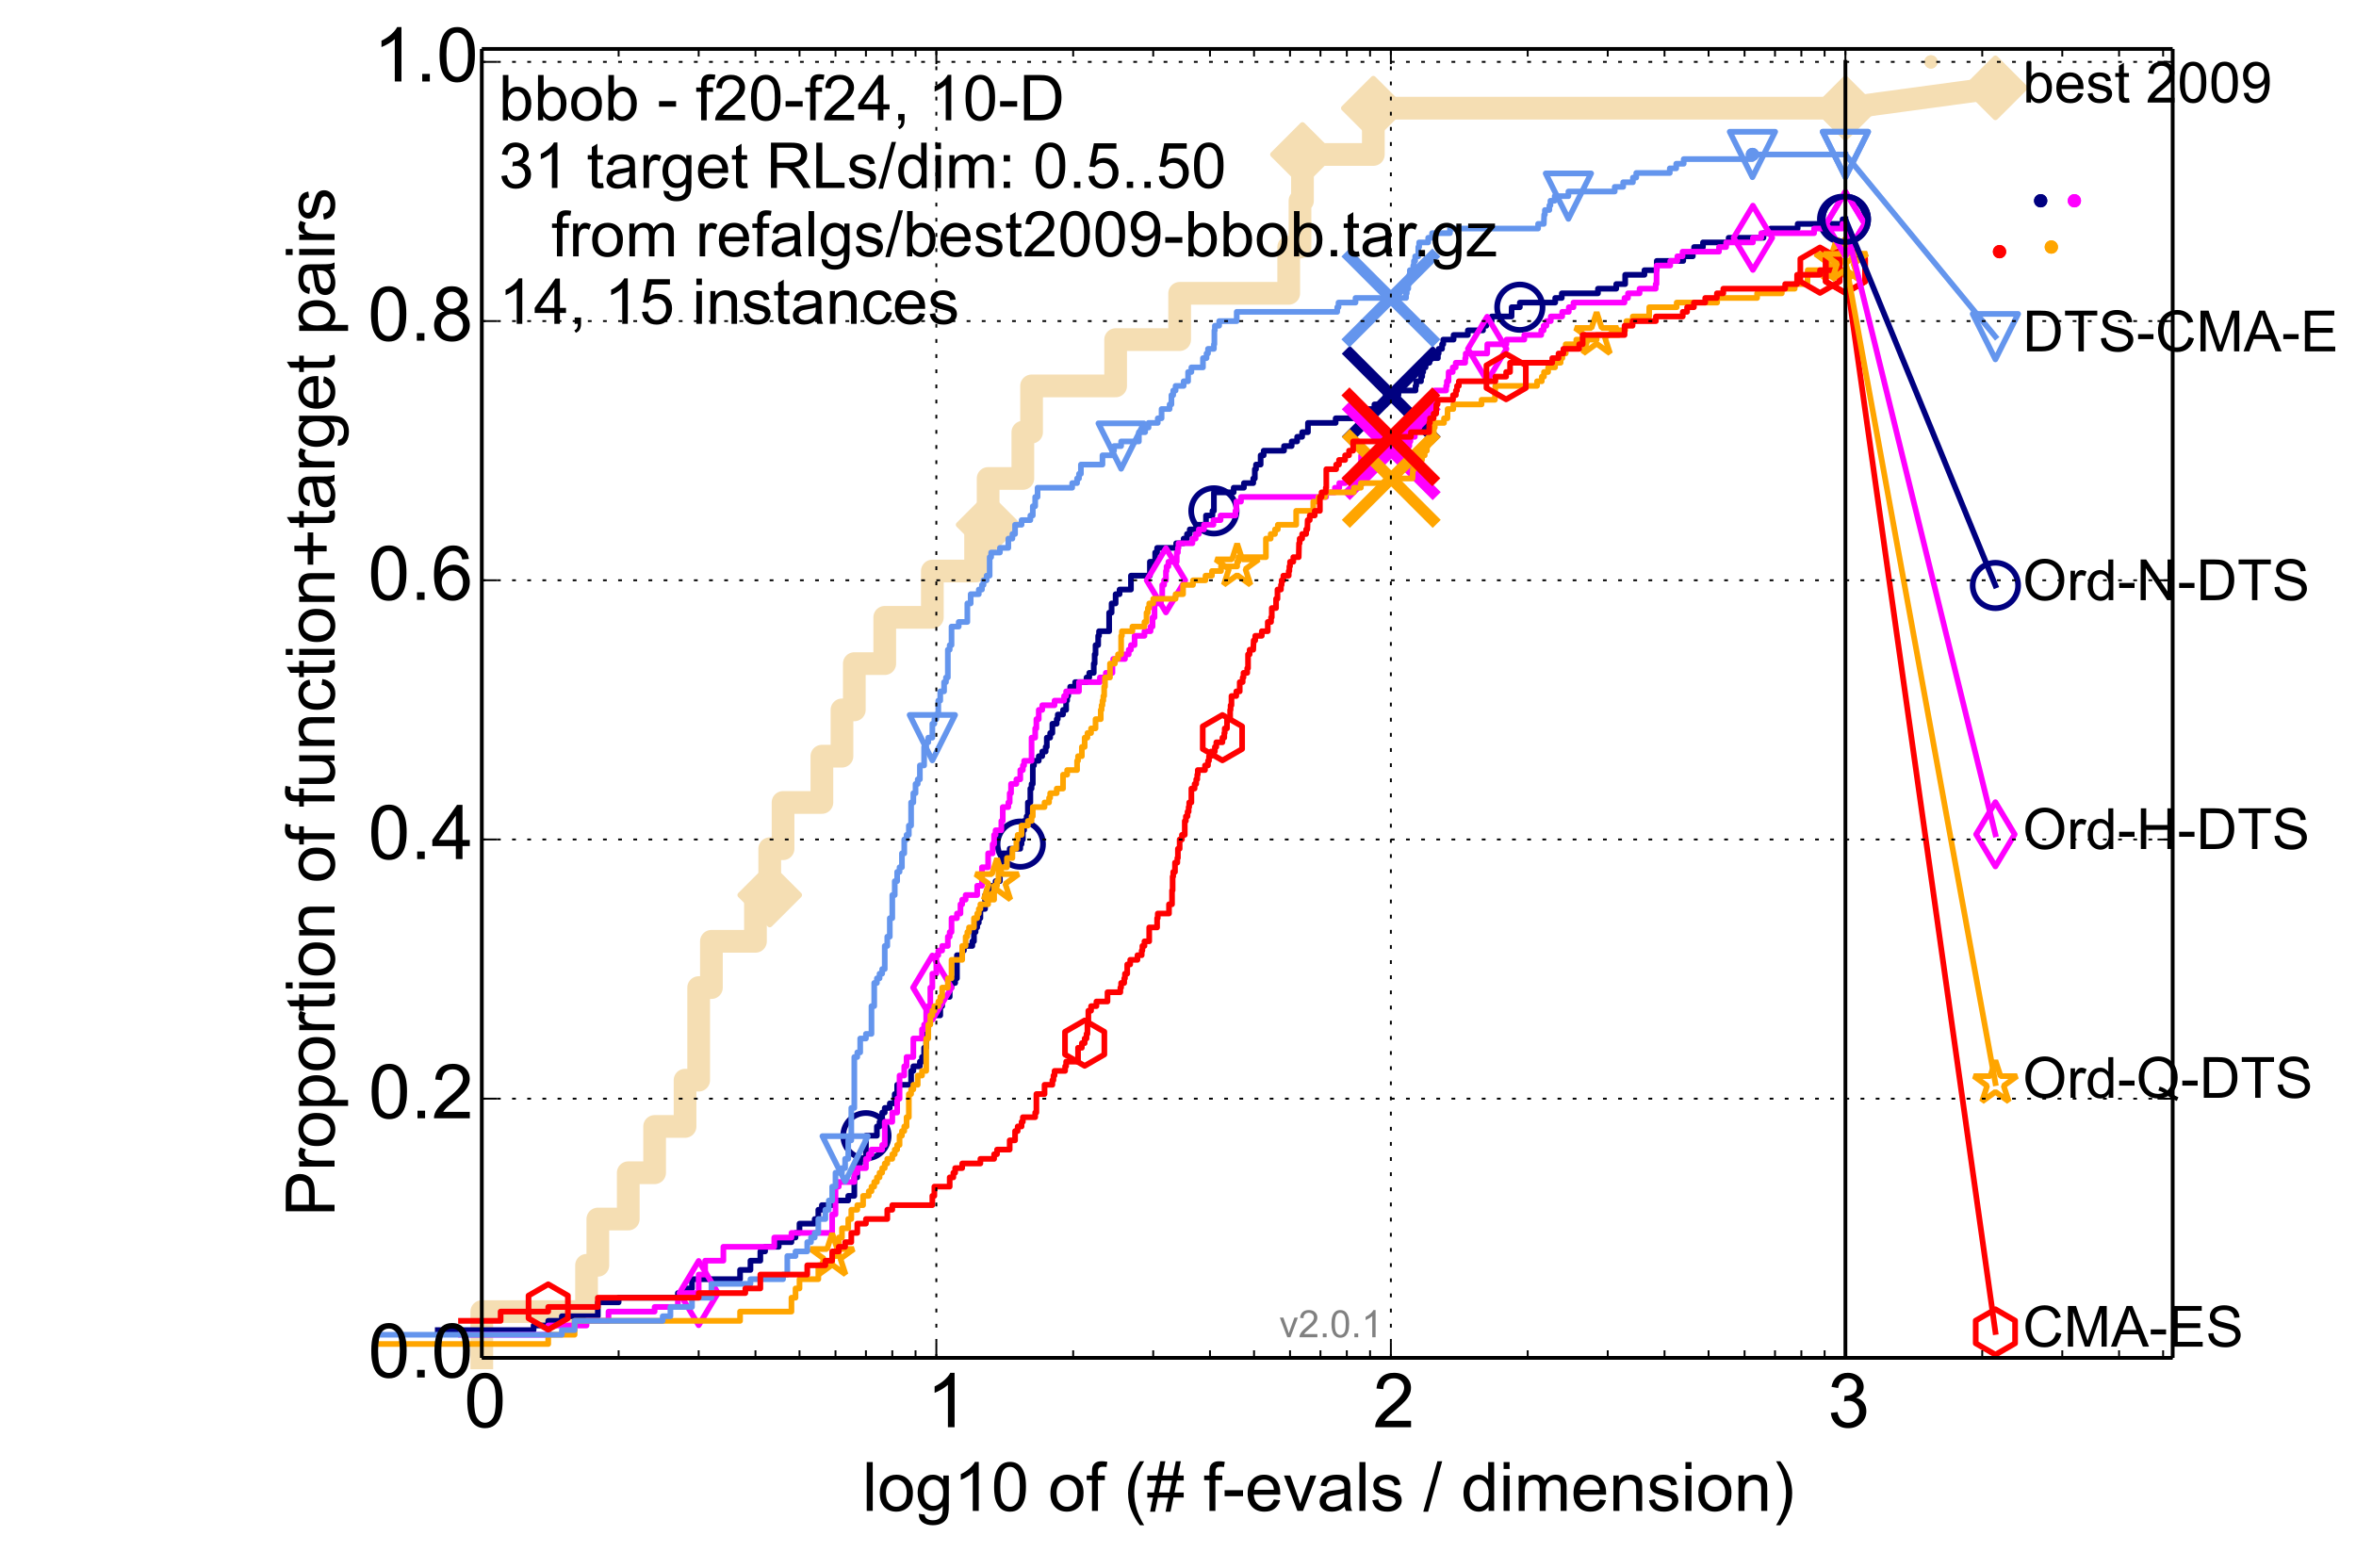<?xml version="1.0" encoding="utf-8" standalone="no"?>
<!DOCTYPE svg PUBLIC "-//W3C//DTD SVG 1.1//EN"
  "http://www.w3.org/Graphics/SVG/1.1/DTD/svg11.dtd">
<!-- Created with matplotlib (http://matplotlib.org/) -->
<svg height="414pt" version="1.1" viewBox="0 0 622 414" width="622pt" xmlns="http://www.w3.org/2000/svg" xmlns:xlink="http://www.w3.org/1999/xlink">
 <defs>
  <style type="text/css">
*{stroke-linecap:butt;stroke-linejoin:round;}
  </style>
 </defs>
 <g id="figure_1">
  <g id="patch_1">
   <path d="
M0 414.924
L622.563 414.924
L622.563 0
L0 0
z
" style="fill:#ffffff;"/>
  </g>
  <g id="axes_1">
   <g id="patch_2">
    <path d="
M127.2 358.524
L573.6 358.524
L573.6 12.924
L127.2 12.924
z
" style="fill:#ffffff;"/>
   </g>
   <g id="line2d_1">
    <path d="
M127.2 358.524
L127.2 346.303
L154.854 346.303
L154.854 334.082
L157.833 334.082
L157.833 321.862
L165.866 321.862
L165.866 309.641
L172.825 309.641
L172.825 297.42
L180.859 297.42
L180.859 285.2
L184.455 285.2
L184.455 260.758
L187.818 260.758
L187.818 248.538
L199.447 248.538
L199.447 236.317
L203.216 236.317
L203.216 224.096
L206.731 224.096
L206.731 211.876
L216.983 211.876
L216.983 199.655
L222.287 199.655
L222.287 187.434
L225.545 187.434
L225.545 175.214
L233.579 175.214
L233.579 162.993
L246.147 162.993
L246.147 150.772
L257.563 150.772
L257.563 138.552
L260.873 138.552
L260.873 126.331
L270.04 126.331
L270.04 114.111
L272.342 114.111
L272.342 101.89
L294.534 101.89
L294.534 89.669
L311.435 89.669
L311.435 77.449
L340.23 77.449
L340.23 65.228
L343.204 65.228
L343.204 53.007
L343.86 53.007
L343.86 40.787
L362.571 40.787
L362.571 28.566
L487.2 28.566" style="fill:none;stroke:#f5deb3;stroke-linecap:square;stroke-width:6;"/>
   </g>
   <g id="line2d_2"/>
   <g id="line2d_3">
    <path d="
M487.2 28.566
L526.8 23.189" style="fill:none;stroke:#f5deb3;stroke-linecap:square;stroke-width:6;"/>
    <defs>
     <path d="
M-6.10623e-16 7.778
L7.778 0
L1.16573e-15 -7.778
L-7.778 -1.77636e-15
z
" id="m2c936259e7" style="stroke:#f5deb3;stroke-linejoin:miter;stroke-width:1.5;"/>
    </defs>
    <g>
     <use style="fill:#f5deb3;stroke:#f5deb3;stroke-linejoin:miter;stroke-width:1.5;" x="487.2" xlink:href="#m2c936259e7" y="28.566"/>
     <use style="fill:#f5deb3;stroke:#f5deb3;stroke-linejoin:miter;stroke-width:1.5;" x="526.8" xlink:href="#m2c936259e7" y="23.189"/>
    </g>
   </g>
   <g id="line2d_4">
    <defs>
     <path d="
M0 1.5
C0.398 1.5 0.779 1.342 1.061 1.061
C1.342 0.779 1.5 0.398 1.5 0
C1.5 -0.398 1.342 -0.779 1.061 -1.061
C0.779 -1.342 0.398 -1.5 0 -1.5
C-0.398 -1.5 -0.779 -1.342 -1.061 -1.061
C-1.342 -0.779 -1.5 -0.398 -1.5 0
C-1.5 0.398 -1.342 0.779 -1.061 1.061
C-0.779 1.342 -0.398 1.5 0 1.5
z
" id="m68ae1779e3" style="stroke:#f5deb3;stroke-width:0.5;"/>
    </defs>
    <g>
     <use style="fill:#f5deb3;stroke:#f5deb3;stroke-width:0.5;" x="509.79" xlink:href="#m68ae1779e3" y="16.345"/>
     <use style="fill:#f5deb3;stroke:#f5deb3;stroke-width:0.5;" x="509.79" xlink:href="#m68ae1779e3" y="16.345"/>
    </g>
   </g>
   <g id="line2d_5">
    <g>
     <use style="fill:#f5deb3;stroke:#f5deb3;stroke-linejoin:miter;stroke-width:1.5;" x="203.216" xlink:href="#m2c936259e7" y="236.317"/>
     <use style="fill:#f5deb3;stroke:#f5deb3;stroke-linejoin:miter;stroke-width:1.5;" x="260.873" xlink:href="#m2c936259e7" y="138.552"/>
     <use style="fill:#f5deb3;stroke:#f5deb3;stroke-linejoin:miter;stroke-width:1.5;" x="343.86" xlink:href="#m2c936259e7" y="40.787"/>
     <use style="fill:#f5deb3;stroke:#f5deb3;stroke-linejoin:miter;stroke-width:1.5;" x="362.571" xlink:href="#m2c936259e7" y="28.566"/>
     <use style="fill:#f5deb3;stroke:#f5deb3;stroke-linejoin:miter;stroke-width:1.5;" x="487.2" xlink:href="#m2c936259e7" y="28.566"/>
    </g>
   </g>
   <g id="line2d_6">
    <defs>
     <path d="
M0 1.5
C0.398 1.5 0.779 1.342 1.061 1.061
C1.342 0.779 1.5 0.398 1.5 0
C1.5 -0.398 1.342 -0.779 1.061 -1.061
C0.779 -1.342 0.398 -1.5 0 -1.5
C-0.398 -1.5 -0.779 -1.342 -1.061 -1.061
C-1.342 -0.779 -1.5 -0.398 -1.5 0
C-1.5 0.398 -1.342 0.779 -1.061 1.061
C-0.779 1.342 -0.398 1.5 0 1.5
z
" id="ma8fc8663ec" style="stroke:#000080;stroke-width:0.5;"/>
    </defs>
    <g>
     <use style="fill:#000080;stroke:#000080;stroke-width:0.5;" x="538.749" xlink:href="#ma8fc8663ec" y="53.007"/>
     <use style="fill:#000080;stroke:#000080;stroke-width:0.5;" x="538.749" xlink:href="#ma8fc8663ec" y="53.007"/>
    </g>
   </g>
   <g id="line2d_7">
    <path d="
M115.571 351.191
L140.873 351.191
L140.873 349.969
L144.735 349.969
L144.735 348.747
L148.331 348.747
L148.331 347.525
L157.833 347.525
L157.833 343.859
L163.324 343.859
L163.324 342.637
L178.964 342.637
L178.964 341.415
L180.859 341.415
L180.859 340.193
L182.688 340.193
L182.688 337.748
L195.384 337.748
L195.384 335.304
L198.128 335.304
L198.128 332.86
L200.734 332.86
L200.734 330.416
L201.99 330.416
L201.99 329.194
L205.586 329.194
L205.586 327.972
L208.949 327.972
L208.949 326.75
L210.024 326.75
L210.024 325.528
L211.076 325.528
L211.076 323.084
L215.087 323.084
L215.087 321.862
L216.044 321.862
L216.044 319.417
L216.983 319.417
L216.983 318.195
L219.702 318.195
L219.702 316.973
L223.942 316.973
L223.942 315.751
L225.545 315.751
L225.545 310.863
L226.329 310.863
L226.329 307.197
L227.101 307.197
L227.101 305.975
L228.612 305.975
L228.612 299.864
L231.508 299.864
L231.508 297.42
L232.207 297.42
L232.207 296.198
L232.898 296.198
L232.898 293.754
L233.579 293.754
L233.579 292.532
L234.915 292.532
L234.915 291.31
L236.218 291.31
L236.218 288.866
L236.858 288.866
L236.858 286.422
L240.538 286.422
L240.538 282.755
L241.127 282.755
L241.127 281.533
L242.855 281.533
L242.855 280.311
L243.418 280.311
L243.418 279.089
L243.975 279.089
L243.975 276.645
L244.527 276.645
L244.527 271.757
L245.073 271.757
L245.073 268.091
L248.232 268.091
L248.232 265.647
L248.74 265.647
L248.74 263.202
L250.726 263.202
L250.726 260.758
L251.211 260.758
L251.211 259.536
L252.167 259.536
L252.167 258.314
L252.639 258.314
L252.639 252.204
L254.029 252.204
L254.029 250.982
L254.484 250.982
L254.484 249.76
L256.702 249.76
L256.702 248.538
L257.134 248.538
L257.134 246.094
L257.563 246.094
L257.563 244.871
L257.989 244.871
L257.989 243.649
L258.411 243.649
L258.411 242.427
L258.829 242.427
L258.829 239.983
L260.065 239.983
L260.065 236.317
L260.471 236.317
L260.471 235.095
L261.273 235.095
L261.273 233.873
L262.84 233.873
L262.84 232.651
L263.985 232.651
L263.985 227.763
L264.362 227.763
L264.362 226.541
L264.735 226.541
L264.735 225.318
L266.564 225.318
L266.564 224.096
L269.363 224.096
L269.363 222.874
L269.702 222.874
L269.702 221.652
L270.04 221.652
L270.04 219.208
L270.375 219.208
L270.375 216.764
L271.039 216.764
L271.039 215.542
L271.368 215.542
L271.368 211.876
L272.019 211.876
L272.019 208.21
L272.342 208.21
L272.342 206.987
L272.663 206.987
L272.663 202.099
L272.981 202.099
L272.981 200.877
L274.237 200.877
L274.237 199.655
L275.16 199.655
L275.16 198.433
L276.066 198.433
L276.066 197.211
L276.365 197.211
L276.365 194.767
L277.25 194.767
L277.25 193.545
L277.833 193.545
L277.833 191.101
L278.978 191.101
L278.978 189.879
L279.261 189.879
L279.261 188.656
L280.65 188.656
L280.65 187.434
L281.467 187.434
L281.467 184.99
L281.736 184.99
L281.736 183.768
L282.004 183.768
L282.004 182.546
L282.536 182.546
L282.536 181.324
L283.842 181.324
L283.842 180.102
L286.85 180.102
L286.85 178.88
L287.575 178.88
L287.575 177.658
L288.762 177.658
L288.762 175.214
L288.997 175.214
L288.997 172.77
L289.23 172.77
L289.23 170.326
L289.923 170.326
L289.923 167.881
L290.152 167.881
L290.152 166.659
L292.825 166.659
L292.825 161.771
L293.473 161.771
L293.473 159.327
L294.534 159.327
L294.534 156.883
L295.574 156.883
L295.574 155.661
L298.576 155.661
L298.576 151.995
L303.579 151.995
L303.579 148.328
L304.973 148.328
L304.973 145.884
L305.487 145.884
L305.487 144.662
L310.516 144.662
L310.516 143.44
L312.488 143.44
L312.488 142.218
L313.374 142.218
L313.374 140.996
L314.101 140.996
L314.101 139.774
L315.805 139.774
L315.805 138.552
L318.394 138.552
L318.394 136.108
L320.095 136.108
L320.095 134.886
L320.479 134.886
L320.479 129.997
L325.701 129.997
L325.701 128.775
L328.403 128.775
L328.403 127.553
L330.868 127.553
L330.868 126.331
L331.284 126.331
L331.284 123.887
L331.595 123.887
L331.595 122.665
L332.819 122.665
L332.819 120.221
L333.619 120.221
L333.619 118.999
L338.991 118.999
L338.991 117.777
L341.011 117.777
L341.011 116.555
L342.455 116.555
L342.455 115.333
L343.778 115.333
L343.778 114.111
L345.308 114.111
L345.308 111.666
L352.623 111.666
L352.623 110.444
L358.176 110.444
L358.237 108
L362.855 108
L362.855 106.778
L365.827 106.778
L365.827 104.334
L369.194 104.334
L369.194 103.112
L373.708 103.112
L373.708 101.89
L373.891 101.89
L373.891 100.668
L375.159 100.668
L375.159 99.446
L375.471 99.446
L375.471 98.224
L375.737 98.224
L375.737 97.002
L376.353 97.002
L376.353 95.779
L377.392 95.779
L377.392 94.558
L379.615 94.558
L379.615 93.335
L379.82 93.335
L379.82 92.113
L380.713 92.113
L380.713 90.891
L381.033 90.891
L381.033 89.669
L383.758 89.669
L383.758 88.447
L387.526 88.447
L387.526 87.225
L391.531 87.225
L391.531 86.003
L392.406 86.003
L392.406 84.781
L393.801 84.781
L393.801 83.559
L399.063 83.559
L399.091 81.115
L401.25 81.115
L401.25 79.893
L410.585 79.893
L410.585 78.671
L412.324 78.671
L412.324 77.449
L421.873 77.449
L421.873 76.227
L426.699 76.227
L426.699 75.004
L429.057 75.004
L429.057 72.56
L434.144 72.56
L434.144 71.338
L437.401 71.338
L437.401 68.894
L444.391 68.894
L444.391 67.672
L446.912 67.672
L446.912 66.45
L447.25 66.45
L447.25 65.228
L449.596 65.228
L449.596 64.006
L456.374 64.006
L456.374 62.784
L465.561 62.784
L465.561 61.562
L467.506 61.562
L467.506 60.34
L474.598 60.34
L474.598 59.118
L486.455 59.118
L486.455 57.895
L487.2 57.895
L487.2 57.895" style="fill:none;stroke:#000080;stroke-linecap:square;stroke-width:1.5;"/>
   </g>
   <g id="line2d_8">
    <defs>
     <path d="
M0 6
C1.591 6 3.117 5.368 4.243 4.243
C5.368 3.117 6 1.591 6 0
C6 -1.591 5.368 -3.117 4.243 -4.243
C3.117 -5.368 1.591 -6 0 -6
C-1.591 -6 -3.117 -5.368 -4.243 -4.243
C-5.368 -3.117 -6 -1.591 -6 0
C-6 1.591 -5.368 3.117 -4.243 4.243
C-3.117 5.368 -1.591 6 0 6
z
" id="mae466deef1" style="stroke:#000080;stroke-width:1.5;"/>
    </defs>
    <g>
     <use style="fill:none;stroke:#000080;stroke-width:1.5;" x="228.612" xlink:href="#mae466deef1" y="299.864"/>
     <use style="fill:none;stroke:#000080;stroke-width:1.5;" x="269.363" xlink:href="#mae466deef1" y="222.874"/>
     <use style="fill:none;stroke:#000080;stroke-width:1.5;" x="320.479" xlink:href="#mae466deef1" y="134.886"/>
     <use style="fill:none;stroke:#000080;stroke-width:1.5;" x="401.25" xlink:href="#mae466deef1" y="81.115"/>
     <use style="fill:none;stroke:#000080;stroke-width:1.5;" x="486.455" xlink:href="#mae466deef1" y="57.896"/>
     <use style="fill:none;stroke:#000080;stroke-width:1.5;" x="487.2" xlink:href="#mae466deef1" y="57.896"/>
    </g>
   </g>
   <g id="line2d_9"/>
   <g id="line2d_10">
    <path clip-path="url(#p505825120b)" d="
M367.304 104.334" style="fill:none;stroke:#000080;stroke-linecap:square;"/>
    <defs>
     <path d="
M-12 12
L12 -12
M-12 -12
L12 12" id="me286a5a777" style="stroke:#000080;stroke-width:3;"/>
    </defs>
    <g clip-path="url(#p505825120b)">
     <use style="fill:#000080;stroke:#000080;stroke-width:3;" x="367.304" xlink:href="#me286a5a777" y="104.334"/>
    </g>
   </g>
   <g id="line2d_11">
    <defs>
     <path d="
M0 1.5
C0.398 1.5 0.779 1.342 1.061 1.061
C1.342 0.779 1.5 0.398 1.5 0
C1.5 -0.398 1.342 -0.779 1.061 -1.061
C0.779 -1.342 0.398 -1.5 0 -1.5
C-0.398 -1.5 -0.779 -1.342 -1.061 -1.061
C-1.342 -0.779 -1.5 -0.398 -1.5 0
C-1.5 0.398 -1.342 0.779 -1.061 1.061
C-0.779 1.342 -0.398 1.5 0 1.5
z
" id="m62d5190e8e" style="stroke:#ff00ff;stroke-width:0.5;"/>
    </defs>
    <g>
     <use style="fill:#ff00ff;stroke:#ff00ff;stroke-width:0.5;" x="547.652" xlink:href="#m62d5190e8e" y="53.007"/>
     <use style="fill:#ff00ff;stroke:#ff00ff;stroke-width:0.5;" x="547.652" xlink:href="#m62d5190e8e" y="53.007"/>
    </g>
   </g>
   <g id="line2d_12">
    <path d="
M121.709 352.413
L144.735 352.413
L144.735 349.969
L154.854 349.969
L154.854 348.747
L160.65 348.747
L160.65 346.303
L172.825 346.303
L172.825 345.081
L178.964 345.081
L178.964 342.637
L180.859 342.637
L180.859 341.415
L184.455 341.415
L184.455 336.526
L186.163 336.526
L186.163 332.86
L190.977 332.86
L190.977 329.194
L204.414 329.194
L204.414 326.75
L208.949 326.75
L208.949 325.528
L219.702 325.528
L219.702 320.64
L220.578 320.64
L220.578 313.307
L221.44 313.307
L221.44 312.085
L225.545 312.085
L225.545 309.641
L226.329 309.641
L226.329 308.419
L228.612 308.419
L228.612 305.975
L229.351 305.975
L229.351 304.753
L230.08 304.753
L230.08 303.531
L232.898 303.531
L232.898 302.309
L233.579 302.309
L233.579 296.198
L235.571 296.198
L235.571 293.754
L236.858 293.754
L236.858 290.088
L237.489 290.088
L237.489 283.978
L238.73 283.978
L238.73 281.533
L239.34 281.533
L239.34 279.089
L241.127 279.089
L241.127 274.201
L243.418 274.201
L243.418 271.757
L243.975 271.757
L243.975 270.535
L244.527 270.535
L244.527 266.869
L245.073 266.869
L245.073 265.647
L245.613 265.647
L245.613 260.758
L246.147 260.758
L246.147 257.092
L247.2 257.092
L247.2 252.204
L247.719 252.204
L247.719 250.982
L248.74 250.982
L248.74 249.76
L250.237 249.76
L250.237 247.316
L250.726 247.316
L250.726 246.094
L251.211 246.094
L251.211 242.427
L252.639 242.427
L252.639 241.205
L253.569 241.205
L253.569 238.761
L254.029 238.761
L254.029 237.539
L254.935 237.539
L254.935 236.317
L257.989 236.317
L257.989 233.873
L259.244 233.873
L259.244 228.985
L260.873 228.985
L260.873 225.318
L262.062 225.318
L262.062 222.874
L262.453 222.874
L262.453 220.43
L262.84 220.43
L262.84 219.208
L264.362 219.208
L264.362 216.764
L264.735 216.764
L264.735 213.098
L266.203 213.098
L266.203 211.876
L266.564 211.876
L266.564 209.432
L266.922 209.432
L266.922 206.987
L268.331 206.987
L268.331 205.765
L269.363 205.765
L269.363 203.321
L270.04 203.321
L270.04 202.099
L270.375 202.099
L270.375 200.877
L272.342 200.877
L272.342 194.767
L273.298 194.767
L273.298 192.323
L273.613 192.323
L273.613 189.879
L274.237 189.879
L274.237 187.434
L275.16 187.434
L275.16 186.212
L278.409 186.212
L278.409 184.99
L280.924 184.99
L280.924 183.768
L281.467 183.768
L281.467 182.546
L284.864 182.546
L284.864 180.102
L290.38 180.102
L290.38 178.88
L291.949 178.88
L291.949 177.658
L293.687 177.658
L293.687 175.214
L293.9 175.214
L293.9 173.992
L296.997 173.992
L296.997 172.77
L297.99 172.77
L297.99 171.548
L298.576 171.548
L298.576 170.326
L299.54 170.326
L299.54 167.881
L302.146 167.881
L302.146 166.659
L303.755 166.659
L303.755 165.437
L304.281 165.437
L304.281 162.993
L304.801 162.993
L304.801 159.327
L306.499 159.327
L306.499 158.105
L306.832 158.105
L306.832 154.439
L307.327 154.439
L307.327 153.217
L307.818 153.217
L307.818 150.772
L307.981 150.772
L307.981 149.55
L308.465 149.55
L308.465 148.328
L310.67 148.328
L310.67 145.884
L310.977 145.884
L310.977 144.662
L311.131 144.662
L311.131 143.44
L314.818 143.44
L314.818 142.218
L315.665 142.218
L315.665 140.996
L316.499 140.996
L316.499 139.774
L317.86 139.774
L317.86 138.552
L320.351 138.552
L320.351 137.33
L322.237 137.33
L322.237 136.108
L326.161 136.108
L326.161 134.886
L326.39 134.886
L326.39 132.441
L327.63 132.441
L327.63 131.219
L350.08 131.219
L350.08 129.997
L352.415 129.997
L352.415 128.775
L353.579 128.775
L353.579 127.553
L355.178 127.553
L355.178 126.331
L358.299 126.331
L358.299 125.109
L359.279 125.109
L359.34 120.221
L363.753 120.221
L363.753 118.999
L369.043 118.999
L369.043 117.777
L372.072 117.777
L372.072 116.555
L372.356 116.555
L372.356 115.333
L373.523 115.333
L373.523 114.111
L373.662 114.111
L373.662 112.888
L374.71 112.888
L374.71 110.444
L374.98 110.444
L374.98 109.222
L375.114 109.222
L375.114 108
L376.528 108
L376.528 106.778
L377.048 106.778
L377.048 105.556
L378.704 105.556
L378.746 103.112
L381.787 103.112
L381.787 101.89
L381.984 101.89
L381.984 100.668
L382.414 100.668
L382.453 98.224
L383.53 98.224
L383.53 97.002
L384.324 97.002
L384.324 95.779
L386.815 95.779
L386.815 94.558
L386.958 94.558
L386.958 93.335
L392.631 93.335
L392.663 90.891
L397.717 90.891
L397.717 89.669
L402.43 89.669
L402.43 88.447
L406.898 88.447
L406.898 87.225
L407.527 87.225
L407.527 86.003
L408.267 86.003
L408.267 84.781
L409.416 84.781
L409.416 83.559
L412.433 83.559
L412.433 82.337
L414.176 82.337
L414.176 81.115
L415.409 81.115
L415.409 79.893
L428.882 79.893
L428.882 78.671
L429.799 78.671
L429.799 77.449
L432.859 77.449
L432.859 76.227
L437.116 76.227
L437.116 75.004
L437.333 75.004
L437.36 70.116
L440.95 70.116
L440.95 68.894
L442.827 68.894
L442.827 67.672
L444.201 67.672
L444.201 66.45
L453.827 66.45
L453.827 65.228
L455.711 65.228
L455.711 64.006
L462.781 64.006
L462.781 62.784
L464.99 62.784
L464.99 61.562
L478.938 61.562
L478.938 60.34
L486.439 60.34
L486.439 59.118
L487.2 59.118
L487.2 59.118" style="fill:none;stroke:#ff00ff;stroke-linecap:square;stroke-width:1.5;"/>
   </g>
   <g id="line2d_13">
    <defs>
     <path d="
M-3.9968e-16 8.485
L5.091 0
L4.88498e-16 -8.485
L-5.091 -1.77636e-15
z
" id="mf6640c921f" style="stroke:#ff00ff;stroke-linejoin:miter;stroke-width:1.5;"/>
    </defs>
    <g>
     <use style="fill:none;stroke:#ff00ff;stroke-linejoin:miter;stroke-width:1.5;" x="184.455" xlink:href="#mf6640c921f" y="341.415"/>
     <use style="fill:none;stroke:#ff00ff;stroke-linejoin:miter;stroke-width:1.5;" x="246.147" xlink:href="#mf6640c921f" y="260.758"/>
     <use style="fill:none;stroke:#ff00ff;stroke-linejoin:miter;stroke-width:1.5;" x="307.818" xlink:href="#mf6640c921f" y="153.217"/>
     <use style="fill:none;stroke:#ff00ff;stroke-linejoin:miter;stroke-width:1.5;" x="392.631" xlink:href="#mf6640c921f" y="92.113"/>
     <use style="fill:none;stroke:#ff00ff;stroke-linejoin:miter;stroke-width:1.5;" x="462.781" xlink:href="#mf6640c921f" y="62.784"/>
     <use style="fill:none;stroke:#ff00ff;stroke-linejoin:miter;stroke-width:1.5;" x="487.2" xlink:href="#mf6640c921f" y="59.118"/>
    </g>
   </g>
   <g id="line2d_14"/>
   <g id="line2d_15">
    <path clip-path="url(#p505825120b)" d="
M367.304 118.999" style="fill:none;stroke:#ff00ff;stroke-linecap:square;"/>
    <defs>
     <path d="
M-12 12
L12 -12
M-12 -12
L12 12" id="m86aa83dd4c" style="stroke:#ff00ff;stroke-width:3;"/>
    </defs>
    <g clip-path="url(#p505825120b)">
     <use style="fill:#ff00ff;stroke:#ff00ff;stroke-width:3;" x="367.304" xlink:href="#m86aa83dd4c" y="118.999"/>
    </g>
   </g>
   <g id="line2d_16">
    <defs>
     <path d="
M0 1.5
C0.398 1.5 0.779 1.342 1.061 1.061
C1.342 0.779 1.5 0.398 1.5 0
C1.5 -0.398 1.342 -0.779 1.061 -1.061
C0.779 -1.342 0.398 -1.5 0 -1.5
C-0.398 -1.5 -0.779 -1.342 -1.061 -1.061
C-1.342 -0.779 -1.5 -0.398 -1.5 0
C-1.5 0.398 -1.342 0.779 -1.061 1.061
C-0.779 1.342 -0.398 1.5 0 1.5
z
" id="m3747452efa" style="stroke:#ffa500;stroke-width:0.5;"/>
    </defs>
    <g>
     <use style="fill:#ffa500;stroke:#ffa500;stroke-width:0.5;" x="541.565" xlink:href="#m3747452efa" y="65.228"/>
     <use style="fill:#ffa500;stroke:#ffa500;stroke-width:0.5;" x="541.565" xlink:href="#m3747452efa" y="65.228"/>
    </g>
   </g>
   <g id="line2d_17">
    <path d="
M100.578 354.857
L144.735 354.857
L144.735 352.413
L151.694 352.413
L151.694 348.747
L195.384 348.747
L195.384 346.303
L208.949 346.303
L208.949 342.637
L210.024 342.637
L210.024 340.193
L211.076 340.193
L211.076 337.748
L216.044 337.748
L216.044 334.082
L219.702 334.082
L219.702 331.638
L221.44 331.638
L221.44 326.75
L222.287 326.75
L222.287 324.306
L223.942 324.306
L223.942 321.862
L224.75 321.862
L224.75 319.417
L226.329 319.417
L226.329 318.195
L227.862 318.195
L227.862 315.751
L229.351 315.751
L229.351 314.529
L230.08 314.529
L230.08 313.307
L230.799 313.307
L230.799 312.085
L231.508 312.085
L231.508 310.863
L232.207 310.863
L232.207 309.641
L232.898 309.641
L232.898 308.419
L233.579 308.419
L233.579 307.197
L234.251 307.197
L234.251 305.975
L235.571 305.975
L235.571 304.753
L236.218 304.753
L236.218 303.531
L236.858 303.531
L236.858 302.309
L237.489 302.309
L237.489 299.864
L238.114 299.864
L238.114 298.642
L238.73 298.642
L238.73 297.42
L239.34 297.42
L239.34 294.976
L239.942 294.976
L239.942 288.866
L240.538 288.866
L240.538 287.644
L241.127 287.644
L241.127 286.422
L242.285 286.422
L242.285 283.978
L243.418 283.978
L243.418 282.755
L244.527 282.755
L244.527 274.201
L245.073 274.201
L245.073 270.535
L245.613 270.535
L245.613 268.091
L246.147 268.091
L246.147 266.869
L246.676 266.869
L246.676 265.647
L247.719 265.647
L247.719 264.425
L248.232 264.425
L248.232 263.202
L248.74 263.202
L248.74 260.758
L250.237 260.758
L250.237 258.314
L251.211 258.314
L251.211 253.426
L254.029 253.426
L254.029 249.76
L254.935 249.76
L254.935 247.316
L255.382 247.316
L255.382 246.094
L255.826 246.094
L255.826 244.871
L257.134 244.871
L257.134 242.427
L257.989 242.427
L257.989 241.205
L258.411 241.205
L258.411 239.983
L258.829 239.983
L258.829 238.761
L260.873 238.761
L260.873 237.539
L262.453 237.539
L262.453 233.873
L263.225 233.873
L263.225 232.651
L263.606 232.651
L263.606 228.985
L265.84 228.985
L265.84 226.541
L267.278 226.541
L267.278 224.096
L268.331 224.096
L268.331 221.652
L268.677 221.652
L268.677 220.43
L269.702 220.43
L269.702 217.986
L271.368 217.986
L271.368 216.764
L272.342 216.764
L272.342 215.542
L272.663 215.542
L272.663 213.098
L275.766 213.098
L275.766 211.876
L276.957 211.876
L276.957 210.654
L277.25 210.654
L277.25 209.432
L278.978 209.432
L278.978 208.21
L280.65 208.21
L280.65 204.543
L281.736 204.543
L281.736 203.321
L284.356 203.321
L284.356 200.877
L284.61 200.877
L284.61 199.655
L285.618 199.655
L285.618 197.211
L286.36 197.211
L286.36 194.767
L287.093 194.767
L287.093 193.545
L288.053 193.545
L288.053 192.323
L289.23 192.323
L289.23 189.879
L290.607 189.879
L290.607 187.434
L290.833 187.434
L290.833 186.212
L291.059 186.212
L291.059 184.99
L291.283 184.99
L291.283 183.768
L291.506 183.768
L291.506 181.324
L291.728 181.324
L291.728 178.88
L293.042 178.88
L293.042 175.214
L294.324 175.214
L294.324 173.992
L295.161 173.992
L295.161 172.77
L295.985 172.77
L295.985 167.881
L296.189 167.881
L296.189 166.659
L298.964 166.659
L298.964 165.437
L302.146 165.437
L302.146 164.215
L302.688 164.215
L302.688 161.771
L303.046 161.771
L303.046 160.549
L303.402 160.549
L303.402 159.327
L304.455 159.327
L304.455 158.105
L310.361 158.105
L310.361 156.883
L312.339 156.883
L312.339 154.439
L314.96 154.439
L314.96 153.217
L318.261 153.217
L318.261 151.995
L319.966 151.995
L319.966 150.772
L322.361 150.772
L322.361 149.55
L326.618 149.55
L326.618 148.328
L326.957 148.328
L326.957 147.106
L334.211 147.106
L334.211 142.218
L335.472 142.218
L335.472 140.996
L336.609 140.996
L336.609 139.774
L337.353 139.774
L337.353 138.552
L342.203 138.552
L342.203 134.886
L346.716 134.886
L346.716 132.441
L348.088 132.441
L348.088 131.219
L349.862 131.219
L349.862 129.997
L357.427 129.997
L357.427 128.775
L359.279 128.775
L359.279 127.553
L366.253 127.553
L366.253 126.331
L372.92 126.331
L373.013 123.887
L373.385 123.887
L373.385 122.665
L374.8 122.665
L374.8 121.443
L375.427 121.443
L375.427 120.221
L376.134 120.221
L376.134 118.999
L376.702 118.999
L376.702 117.777
L376.962 117.777
L376.962 116.555
L377.819 116.555
L377.819 115.333
L378.2 115.333
L378.2 114.111
L378.537 114.111
L378.537 112.888
L378.787 112.888
L378.787 111.666
L381.233 111.666
L381.233 110.444
L382.141 110.444
L382.18 108
L383.682 108
L383.682 106.778
L391.138 106.778
L391.138 105.556
L394.67 105.556
L394.762 101.89
L405.792 101.89
L405.792 100.668
L407.044 100.668
L407.044 99.446
L407.623 99.446
L407.623 98.224
L408.715 98.224
L408.715 97.002
L410.539 97.002
L410.539 95.779
L412.016 95.779
L412.016 94.558
L412.477 94.558
L412.477 93.335
L413.365 93.335
L413.365 90.891
L416.148 90.891
L416.148 89.669
L421.525 89.669
L421.525 88.447
L427.376 88.447
L427.376 87.225
L429.057 87.225
L429.057 86.003
L429.374 86.003
L429.374 84.781
L431.069 84.781
L431.069 83.559
L435.384 83.559
L435.412 81.115
L442.656 81.115
L442.656 79.893
L453.34 79.893
L453.34 78.671
L463.885 78.671
L463.885 77.449
L470.412 77.449
L470.412 76.227
L473.815 76.227
L473.815 75.004
L477.168 75.004
L477.244 71.338
L483.837 71.338
L483.837 70.116
L484.975 70.116
L484.975 68.894
L487.2 68.894
L487.2 68.894" style="fill:none;stroke:#ffa500;stroke-linecap:square;stroke-width:1.5;"/>
   </g>
   <g id="line2d_18">
    <defs>
     <path d="
M3.67394e-16 -6
L-1.347 -1.854
L-5.706 -1.854
L-2.18 0.708
L-3.527 4.854
L-4.20996e-16 2.292
L3.527 4.854
L2.18 0.708
L5.706 -1.854
L1.347 -1.854
z
" id="m73d367cfb6" style="stroke:#ffa500;stroke-linejoin:bevel;stroke-width:1.5;"/>
    </defs>
    <g>
     <use style="fill:none;stroke:#ffa500;stroke-linejoin:bevel;stroke-width:1.5;" x="219.702" xlink:href="#m73d367cfb6" y="331.638"/>
     <use style="fill:none;stroke:#ffa500;stroke-linejoin:bevel;stroke-width:1.5;" x="263.225" xlink:href="#m73d367cfb6" y="232.651"/>
     <use style="fill:none;stroke:#ffa500;stroke-linejoin:bevel;stroke-width:1.5;" x="326.618" xlink:href="#m73d367cfb6" y="149.55"/>
     <use style="fill:none;stroke:#ffa500;stroke-linejoin:bevel;stroke-width:1.5;" x="421.525" xlink:href="#m73d367cfb6" y="88.447"/>
     <use style="fill:none;stroke:#ffa500;stroke-linejoin:bevel;stroke-width:1.5;" x="484.975" xlink:href="#m73d367cfb6" y="68.894"/>
     <use style="fill:none;stroke:#ffa500;stroke-linejoin:bevel;stroke-width:1.5;" x="487.2" xlink:href="#m73d367cfb6" y="68.894"/>
    </g>
   </g>
   <g id="line2d_19"/>
   <g id="line2d_20">
    <path clip-path="url(#p505825120b)" d="
M367.304 126.331" style="fill:none;stroke:#ffa500;stroke-linecap:square;"/>
    <defs>
     <path d="
M-12 12
L12 -12
M-12 -12
L12 12" id="m5a4593f4cb" style="stroke:#ffa500;stroke-width:3;"/>
    </defs>
    <g clip-path="url(#p505825120b)">
     <use style="fill:#ffa500;stroke:#ffa500;stroke-width:3;" x="367.304" xlink:href="#m5a4593f4cb" y="126.331"/>
    </g>
   </g>
   <g id="line2d_21">
    <defs>
     <path d="
M0 1.5
C0.398 1.5 0.779 1.342 1.061 1.061
C1.342 0.779 1.5 0.398 1.5 0
C1.5 -0.398 1.342 -0.779 1.061 -1.061
C0.779 -1.342 0.398 -1.5 0 -1.5
C-0.398 -1.5 -0.779 -1.342 -1.061 -1.061
C-1.342 -0.779 -1.5 -0.398 -1.5 0
C-1.5 0.398 -1.342 0.779 -1.061 1.061
C-0.779 1.342 -0.398 1.5 0 1.5
z
" id="m03dd694df9" style="stroke:#6495ed;stroke-width:0.5;"/>
    </defs>
    <g>
     <use style="fill:#6495ed;stroke:#6495ed;stroke-width:0.5;" x="462.656" xlink:href="#m03dd694df9" y="40.787"/>
     <use style="fill:#6495ed;stroke:#6495ed;stroke-width:0.5;" x="462.656" xlink:href="#m03dd694df9" y="40.787"/>
    </g>
   </g>
   <g id="line2d_22">
    <path d="
M100.578 352.413
L148.331 352.413
L148.331 351.191
L151.694 351.191
L151.694 348.747
L174.953 348.747
L174.953 347.525
L176.997 347.525
L176.997 345.081
L182.688 345.081
L182.688 342.637
L187.818 342.637
L187.818 338.97
L198.128 338.97
L198.128 337.748
L206.731 337.748
L206.731 336.526
L207.852 336.526
L207.852 331.638
L210.024 331.638
L210.024 330.416
L213.12 330.416
L213.12 327.972
L214.113 327.972
L214.113 326.75
L215.087 326.75
L215.087 325.528
L216.044 325.528
L216.044 321.862
L217.905 321.862
L217.905 319.417
L218.811 319.417
L218.811 316.973
L219.702 316.973
L219.702 313.307
L220.578 313.307
L220.578 309.641
L222.287 309.641
L222.287 308.419
L223.121 308.419
L223.121 305.975
L223.942 305.975
L223.942 301.086
L224.75 301.086
L224.75 292.532
L225.545 292.532
L225.545 279.089
L226.329 279.089
L226.329 277.867
L227.101 277.867
L227.101 274.201
L228.612 274.201
L228.612 272.979
L230.08 272.979
L230.08 265.647
L230.799 265.647
L230.799 259.536
L231.508 259.536
L231.508 258.314
L232.207 258.314
L232.207 257.092
L232.898 257.092
L232.898 255.87
L233.579 255.87
L233.579 249.76
L234.251 249.76
L234.251 247.316
L234.915 247.316
L234.915 242.427
L235.571 242.427
L235.571 236.317
L236.218 236.317
L236.218 232.651
L236.858 232.651
L236.858 230.207
L237.489 230.207
L237.489 228.985
L238.114 228.985
L238.114 225.318
L238.73 225.318
L238.73 221.652
L239.34 221.652
L239.34 220.43
L239.942 220.43
L239.942 217.986
L240.538 217.986
L240.538 211.876
L241.127 211.876
L241.127 209.432
L241.709 209.432
L241.709 206.987
L242.285 206.987
L242.285 205.765
L242.855 205.765
L242.855 202.099
L243.975 202.099
L243.975 197.211
L244.527 197.211
L244.527 195.989
L245.073 195.989
L245.073 194.767
L246.147 194.767
L246.147 191.101
L246.676 191.101
L246.676 189.879
L247.2 189.879
L247.2 188.656
L247.719 188.656
L247.719 184.99
L248.232 184.99
L248.232 182.546
L249.244 182.546
L249.244 180.102
L249.743 180.102
L249.743 178.88
L250.237 178.88
L250.237 171.548
L250.726 171.548
L250.726 170.326
L251.211 170.326
L251.211 165.437
L253.106 165.437
L253.106 164.215
L255.382 164.215
L255.382 159.327
L256.266 159.327
L256.266 156.883
L258.411 156.883
L258.411 155.661
L259.244 155.661
L259.244 154.439
L259.656 154.439
L259.656 153.217
L260.471 153.217
L260.471 151.995
L261.273 151.995
L261.273 147.106
L261.669 147.106
L261.669 145.884
L263.985 145.884
L263.985 144.662
L266.203 144.662
L266.203 142.218
L267.278 142.218
L267.278 140.996
L267.982 140.996
L267.982 138.552
L269.702 138.552
L269.702 137.33
L272.019 137.33
L272.019 136.108
L272.663 136.108
L272.663 133.664
L273.298 133.664
L273.298 131.219
L273.926 131.219
L273.926 128.775
L283.062 128.775
L283.062 127.553
L284.356 127.553
L284.356 126.331
L284.864 126.331
L284.864 125.109
L285.368 125.109
L285.368 122.665
L291.059 122.665
L291.059 120.221
L293.687 120.221
L293.687 118.999
L294.112 118.999
L294.112 117.777
L295.985 117.777
L295.985 116.555
L300.673 116.555
L300.673 114.111
L302.327 114.111
L302.327 112.888
L303.224 112.888
L303.224 111.666
L305.657 111.666
L305.657 110.444
L306.665 110.444
L306.665 108
L308.786 108
L308.786 106.778
L309.264 106.778
L309.264 104.334
L309.737 104.334
L309.737 103.112
L310.361 103.112
L310.361 101.89
L312.488 101.89
L312.488 100.668
L313.666 100.668
L313.666 98.224
L314.532 98.224
L314.532 97.002
L317.59 97.002
L317.59 94.558
L318.527 94.558
L318.527 93.335
L318.923 93.335
L318.923 92.113
L320.479 92.113
L320.479 90.891
L320.607 90.891
L320.607 87.225
L320.734 87.225
L320.734 86.003
L321.866 86.003
L321.866 84.781
L326.504 84.781
L326.504 82.337
L353.035 82.337
L353.035 81.115
L353.375 81.115
L353.375 79.893
L357.865 79.893
L357.865 78.671
L371.211 78.671
L371.211 77.449
L371.404 77.449
L371.404 76.227
L371.787 76.227
L371.787 75.004
L371.93 75.004
L371.93 73.782
L372.072 73.782
L372.072 72.56
L372.214 72.56
L372.214 71.338
L373.106 71.338
L373.106 70.116
L373.292 70.116
L373.292 68.894
L373.616 68.894
L373.616 67.672
L374.438 67.672
L374.438 65.228
L374.665 65.228
L374.665 64.006
L377.048 64.006
L377.048 62.784
L378.073 62.784
L378.073 61.562
L382.801 61.562
L382.801 60.34
L406.064 60.34
L406.064 59.118
L407.575 59.118
L407.671 56.673
L407.863 56.673
L407.863 55.451
L409.043 55.451
L409.043 54.229
L409.323 54.229
L409.323 53.007
L410.448 53.007
L410.448 51.785
L414.07 51.785
L414.07 50.563
L426.298 50.563
L426.298 49.341
L428.53 49.341
L428.53 48.119
L431.1 48.119
L431.1 46.897
L431.979 46.897
L431.979 45.675
L440.836 45.675
L440.836 44.453
L442.533 44.453
L442.533 43.231
L444.509 43.231
L444.509 42.009
L462.656 42.009
L462.656 40.787
L487.2 40.787
L487.2 40.787" style="fill:none;stroke:#6495ed;stroke-linecap:square;stroke-width:1.5;"/>
   </g>
   <g id="line2d_23">
    <defs>
     <path d="
M-7.34788e-16 6
L6 -6
L-6 -6
z
" id="md7b19447de" style="stroke:#6495ed;stroke-linejoin:miter;stroke-width:1.5;"/>
    </defs>
    <g>
     <use style="fill:none;stroke:#6495ed;stroke-linejoin:miter;stroke-width:1.5;" x="223.121" xlink:href="#md7b19447de" y="305.975"/>
     <use style="fill:none;stroke:#6495ed;stroke-linejoin:miter;stroke-width:1.5;" x="246.147" xlink:href="#md7b19447de" y="194.767"/>
     <use style="fill:none;stroke:#6495ed;stroke-linejoin:miter;stroke-width:1.5;" x="295.985" xlink:href="#md7b19447de" y="117.777"/>
     <use style="fill:none;stroke:#6495ed;stroke-linejoin:miter;stroke-width:1.5;" x="414.07" xlink:href="#md7b19447de" y="51.785"/>
     <use style="fill:none;stroke:#6495ed;stroke-linejoin:miter;stroke-width:1.5;" x="462.656" xlink:href="#md7b19447de" y="40.787"/>
     <use style="fill:none;stroke:#6495ed;stroke-linejoin:miter;stroke-width:1.5;" x="487.2" xlink:href="#md7b19447de" y="40.787"/>
    </g>
   </g>
   <g id="line2d_24"/>
   <g id="line2d_25">
    <path clip-path="url(#p505825120b)" d="
M367.2 78.671" style="fill:none;stroke:#6495ed;stroke-linecap:square;"/>
    <defs>
     <path d="
M-12 12
L12 -12
M-12 -12
L12 12" id="mdd39a44969" style="stroke:#6495ed;stroke-width:3;"/>
    </defs>
    <g clip-path="url(#p505825120b)">
     <use style="fill:#6495ed;stroke:#6495ed;stroke-width:3;" x="367.2" xlink:href="#mdd39a44969" y="78.671"/>
    </g>
   </g>
   <g id="line2d_26">
    <defs>
     <path d="
M0 1.5
C0.398 1.5 0.779 1.342 1.061 1.061
C1.342 0.779 1.5 0.398 1.5 0
C1.5 -0.398 1.342 -0.779 1.061 -1.061
C0.779 -1.342 0.398 -1.5 0 -1.5
C-0.398 -1.5 -0.779 -1.342 -1.061 -1.061
C-1.342 -0.779 -1.5 -0.398 -1.5 0
C-1.5 0.398 -1.342 0.779 -1.061 1.061
C-0.779 1.342 -0.398 1.5 0 1.5
z
" id="ma07bdd5909" style="stroke:#ff0000;stroke-width:0.5;"/>
    </defs>
    <g>
     <use style="fill:#ff0000;stroke:#ff0000;stroke-width:0.5;" x="527.884" xlink:href="#ma07bdd5909" y="66.45"/>
     <use style="fill:#ff0000;stroke:#ff0000;stroke-width:0.5;" x="527.884" xlink:href="#ma07bdd5909" y="66.45"/>
    </g>
   </g>
   <g id="line2d_27">
    <path d="
M121.709 348.747
L132.167 348.747
L132.167 346.303
L144.735 346.303
L144.735 345.081
L157.833 345.081
L157.833 342.637
L184.455 342.637
L184.455 341.415
L196.774 341.415
L196.774 340.193
L200.734 340.193
L200.734 336.526
L213.12 336.526
L213.12 334.082
L217.905 334.082
L217.905 332.86
L219.702 332.86
L219.702 330.416
L221.44 330.416
L221.44 329.194
L223.121 329.194
L223.121 327.972
L224.75 327.972
L224.75 325.528
L226.329 325.528
L226.329 323.084
L228.612 323.084
L228.612 321.862
L234.251 321.862
L234.251 319.417
L235.571 319.417
L235.571 318.195
L246.147 318.195
L246.147 315.751
L246.676 315.751
L246.676 313.307
L250.726 313.307
L250.726 310.863
L251.691 310.863
L251.691 309.641
L252.167 309.641
L252.167 308.419
L254.029 308.419
L254.029 307.197
L258.829 307.197
L258.829 305.975
L262.453 305.975
L262.453 304.753
L263.225 304.753
L263.225 303.531
L266.564 303.531
L266.564 301.086
L267.982 301.086
L267.982 298.642
L268.677 298.642
L268.677 297.42
L269.702 297.42
L269.702 296.198
L270.04 296.198
L270.04 294.976
L273.298 294.976
L273.298 293.754
L273.613 293.754
L273.613 288.866
L275.766 288.866
L275.766 286.422
L277.833 286.422
L277.833 285.2
L278.121 285.2
L278.121 283.978
L278.409 283.978
L278.409 282.755
L281.196 282.755
L281.196 281.533
L281.467 281.533
L281.467 280.311
L284.61 280.311
L284.61 276.645
L285.618 276.645
L285.618 275.423
L286.36 275.423
L286.36 274.201
L286.85 274.201
L286.85 272.979
L287.093 272.979
L287.093 270.535
L287.334 270.535
L287.334 266.869
L288.053 266.869
L288.053 265.647
L289.462 265.647
L289.462 264.425
L292.389 264.425
L292.389 261.98
L295.78 261.98
L295.78 260.758
L295.985 260.758
L295.985 259.536
L296.796 259.536
L296.796 258.314
L296.997 258.314
L296.997 257.092
L297.595 257.092
L297.595 254.648
L298.381 254.648
L298.381 253.426
L300.298 253.426
L300.298 252.204
L301.414 252.204
L301.414 250.982
L301.598 250.982
L301.598 249.76
L302.146 249.76
L302.146 248.538
L303.402 248.538
L303.402 244.871
L305.487 244.871
L305.487 242.427
L305.657 242.427
L305.657 241.205
L308.626 241.205
L308.626 238.761
L309.422 238.761
L309.422 235.095
L309.579 235.095
L309.579 231.429
L309.737 231.429
L309.737 230.207
L310.205 230.207
L310.205 227.763
L310.824 227.763
L310.824 226.541
L310.977 226.541
L310.977 224.096
L311.435 224.096
L311.435 221.652
L312.04 221.652
L312.04 220.43
L312.785 220.43
L312.785 216.764
L313.08 216.764
L313.08 215.542
L313.52 215.542
L313.52 214.32
L313.811 214.32
L313.811 213.098
L313.956 213.098
L313.956 211.876
L314.532 211.876
L314.532 208.21
L315.384 208.21
L315.384 206.987
L315.805 206.987
L315.805 205.765
L316.084 205.765
L316.084 204.543
L316.223 204.543
L316.223 203.321
L318.128 203.321
L318.128 202.099
L318.923 202.099
L318.923 200.877
L319.186 200.877
L319.186 199.655
L319.707 199.655
L319.707 198.433
L320.734 198.433
L320.734 197.211
L321.114 197.211
L321.114 195.989
L322.729 195.989
L322.729 194.767
L323.216 194.767
L323.216 193.545
L323.337 193.545
L323.337 192.323
L323.938 192.323
L323.938 189.879
L324.768 189.879
L324.768 187.434
L324.886 187.434
L324.886 186.212
L325.12 186.212
L325.12 183.768
L326.39 183.768
L326.39 182.546
L327.294 182.546
L327.294 180.102
L328.073 180.102
L328.073 178.88
L328.293 178.88
L328.293 177.658
L329.274 177.658
L329.274 176.436
L329.489 176.436
L329.489 172.77
L329.917 172.77
L329.917 171.548
L330.868 171.548
L330.972 169.103
L331.388 169.103
L331.388 167.881
L333.12 167.881
L333.12 166.659
L334.7 166.659
L334.7 164.215
L335.568 164.215
L335.568 162.993
L335.758 162.993
L335.758 160.549
L336.889 160.549
L336.889 158.105
L337.261 158.105
L337.261 155.661
L338.179 155.661
L338.179 154.439
L338.36 154.439
L338.36 153.217
L338.811 153.217
L338.811 151.995
L340.23 151.995
L340.23 150.772
L340.404 150.772
L340.404 149.55
L340.578 149.55
L340.578 148.328
L341.44 148.328
L341.44 147.106
L342.872 147.106
L342.955 143.44
L343.121 143.44
L343.121 142.218
L343.778 142.218
L343.778 140.996
L344.83 140.996
L344.83 139.774
L345.149 139.774
L345.228 137.33
L345.782 137.33
L345.782 136.108
L347.101 136.108
L347.101 134.886
L348.463 134.886
L348.463 131.219
L348.909 131.219
L348.909 129.997
L350.007 129.997
L350.007 128.775
L350.152 128.775
L350.152 123.887
L352.76 123.887
L352.76 122.665
L353.511 122.665
L353.511 121.443
L355.113 121.443
L355.113 120.221
L356.154 120.221
L356.154 118.999
L357.238 118.999
L357.238 116.555
L365.827 116.555
L365.827 115.333
L372.498 115.333
L372.498 114.111
L377.306 114.111
L377.349 111.666
L377.52 111.666
L377.52 110.444
L378.495 110.444
L378.495 109.222
L379.162 109.222
L379.203 106.778
L379.533 106.778
L379.533 105.556
L383.606 105.556
L383.606 104.334
L384.362 104.334
L384.362 103.112
L384.661 103.112
L384.661 101.89
L385.143 101.89
L385.143 100.668
L394.793 100.668
L394.793 99.446
L397.63 99.446
L397.63 98.224
L398.666 98.224
L398.666 95.779
L409.808 95.779
L409.808 94.558
L411.461 94.558
L411.461 93.335
L412.738 93.335
L412.738 92.113
L416.917 92.113
L416.917 90.891
L417.832 90.891
L417.832 88.447
L428.898 88.447
L428.898 86.003
L431.008 86.003
L431.008 84.781
L437.17 84.781
L437.17 83.559
L444.26 83.559
L444.26 82.337
L445.4 82.337
L445.4 81.115
L447.205 81.115
L447.205 79.893
L450.193 79.893
L450.193 78.671
L453.271 78.671
L453.271 77.449
L454.962 77.449
L454.962 76.227
L471.296 76.227
L471.296 75.004
L474.445 75.004
L474.445 72.56
L480.496 72.56
L480.496 71.338
L487.2 71.338
L487.2 71.338" style="fill:none;stroke:#ff0000;stroke-linecap:square;stroke-width:1.5;"/>
   </g>
   <g id="line2d_28">
    <defs>
     <path d="
M3.67394e-16 -6
L-5.196 -3
L-5.196 3
L-1.10218e-15 6
L5.196 3
L5.196 -3
z
" id="m98e028c2bf" style="stroke:#ff0000;stroke-linejoin:miter;stroke-width:1.5;"/>
    </defs>
    <g>
     <use style="fill:none;stroke:#ff0000;stroke-linejoin:miter;stroke-width:1.5;" x="144.735" xlink:href="#m98e028c2bf" y="345.081"/>
     <use style="fill:none;stroke:#ff0000;stroke-linejoin:miter;stroke-width:1.5;" x="286.36" xlink:href="#m98e028c2bf" y="275.423"/>
     <use style="fill:none;stroke:#ff0000;stroke-linejoin:miter;stroke-width:1.5;" x="322.729" xlink:href="#m98e028c2bf" y="194.767"/>
     <use style="fill:none;stroke:#ff0000;stroke-linejoin:miter;stroke-width:1.5;" x="397.63" xlink:href="#m98e028c2bf" y="99.446"/>
     <use style="fill:none;stroke:#ff0000;stroke-linejoin:miter;stroke-width:1.5;" x="480.496" xlink:href="#m98e028c2bf" y="71.338"/>
     <use style="fill:none;stroke:#ff0000;stroke-linejoin:miter;stroke-width:1.5;" x="487.2" xlink:href="#m98e028c2bf" y="71.338"/>
    </g>
   </g>
   <g id="line2d_29"/>
   <g id="line2d_30">
    <path clip-path="url(#p505825120b)" d="
M367.2 115.333" style="fill:none;stroke:#ff0000;stroke-linecap:square;"/>
    <defs>
     <path d="
M-12 12
L12 -12
M-12 -12
L12 12" id="m4e2b024d89" style="stroke:#ff0000;stroke-width:3;"/>
    </defs>
    <g clip-path="url(#p505825120b)">
     <use style="fill:#ff0000;stroke:#ff0000;stroke-width:3;" x="367.2" xlink:href="#m4e2b024d89" y="115.333"/>
    </g>
   </g>
   <g id="line2d_31">
    <path d="
M487.2 71.338
L526.8 351.68" style="fill:none;stroke:#ff0000;stroke-linecap:square;stroke-width:1.5;"/>
    <g>
     <use style="fill:none;stroke:#ff0000;stroke-linejoin:miter;stroke-width:1.5;" x="487.2" xlink:href="#m98e028c2bf" y="71.338"/>
     <use style="fill:none;stroke:#ff0000;stroke-linejoin:miter;stroke-width:1.5;" x="526.8" xlink:href="#m98e028c2bf" y="351.68"/>
    </g>
   </g>
   <g id="line2d_32">
    <path d="
M487.2 68.894
L526.8 285.982" style="fill:none;stroke:#ffa500;stroke-linecap:square;stroke-width:1.5;"/>
    <g>
     <use style="fill:none;stroke:#ffa500;stroke-linejoin:bevel;stroke-width:1.5;" x="487.2" xlink:href="#m73d367cfb6" y="68.894"/>
     <use style="fill:none;stroke:#ffa500;stroke-linejoin:bevel;stroke-width:1.5;" x="526.8" xlink:href="#m73d367cfb6" y="285.982"/>
    </g>
   </g>
   <g id="line2d_33">
    <path d="
M487.2 59.118
L526.8 220.284" style="fill:none;stroke:#ff00ff;stroke-linecap:square;stroke-width:1.5;"/>
    <g>
     <use style="fill:none;stroke:#ff00ff;stroke-linejoin:miter;stroke-width:1.5;" x="487.2" xlink:href="#mf6640c921f" y="59.118"/>
     <use style="fill:none;stroke:#ff00ff;stroke-linejoin:miter;stroke-width:1.5;" x="526.8" xlink:href="#mf6640c921f" y="220.284"/>
    </g>
   </g>
   <g id="line2d_34">
    <path d="
M487.2 57.895
L526.8 154.585" style="fill:none;stroke:#000080;stroke-linecap:square;stroke-width:1.5;"/>
    <g>
     <use style="fill:none;stroke:#000080;stroke-width:1.5;" x="487.2" xlink:href="#mae466deef1" y="57.896"/>
     <use style="fill:none;stroke:#000080;stroke-width:1.5;" x="526.8" xlink:href="#mae466deef1" y="154.585"/>
    </g>
   </g>
   <g id="line2d_35">
    <path d="
M487.2 40.787
L526.8 88.887" style="fill:none;stroke:#6495ed;stroke-linecap:square;stroke-width:1.5;"/>
    <g>
     <use style="fill:none;stroke:#6495ed;stroke-linejoin:miter;stroke-width:1.5;" x="487.2" xlink:href="#md7b19447de" y="40.787"/>
     <use style="fill:none;stroke:#6495ed;stroke-linejoin:miter;stroke-width:1.5;" x="526.8" xlink:href="#md7b19447de" y="88.887"/>
    </g>
   </g>
   <g id="line2d_36">
    <path d="
M487.2 358.524
L487.2 16.345" style="fill:none;stroke:#000000;stroke-linecap:square;"/>
   </g>
   <g id="matplotlib.axis_1">
    <g id="xtick_1">
     <g id="line2d_37">
      <path clip-path="url(#p505825120b)" d="
M127.2 358.524
L127.2 12.924" style="fill:none;stroke:#000000;stroke-dasharray:1,3;stroke-dashoffset:0.0;stroke-width:0.5;"/>
     </g>
     <g id="line2d_38">
      <defs>
       <path d="
M0 0
L0 -4" id="m93b0483c22" style="stroke:#000000;stroke-width:0.5;"/>
      </defs>
      <g>
       <use style="stroke:#000000;stroke-width:0.5;" x="127.2" xlink:href="#m93b0483c22" y="358.524"/>
      </g>
     </g>
     <g id="line2d_39">
      <defs>
       <path d="
M0 0
L0 4" id="m741efc42ff" style="stroke:#000000;stroke-width:0.5;"/>
      </defs>
      <g>
       <use style="stroke:#000000;stroke-width:0.5;" x="127.2" xlink:href="#m741efc42ff" y="12.924"/>
      </g>
     </g>
     <g id="text_1">
      <!-- 0 -->
      <defs>
       <path d="
M4.156 35.297
Q4.156 48 6.766 55.734
Q9.375 63.484 14.516 67.672
Q19.672 71.875 27.484 71.875
Q33.25 71.875 37.594 69.547
Q41.938 67.234 44.766 62.859
Q47.609 58.5 49.219 52.219
Q50.828 45.953 50.828 35.297
Q50.828 22.703 48.234 14.969
Q45.656 7.234 40.5 3
Q35.359 -1.219 27.484 -1.219
Q17.141 -1.219 11.234 6.203
Q4.156 15.141 4.156 35.297
M13.188 35.297
Q13.188 17.672 17.312 11.828
Q21.438 6 27.484 6
Q33.547 6 37.672 11.859
Q41.797 17.719 41.797 35.297
Q41.797 52.984 37.672 58.781
Q33.547 64.594 27.391 64.594
Q21.344 64.594 17.719 59.469
Q13.188 52.938 13.188 35.297" id="ArialMT-30"/>
      </defs>
      <g transform="translate(122.533 376.839)scale(0.2 -0.2)">
       <use xlink:href="#ArialMT-30"/>
      </g>
     </g>
    </g>
    <g id="xtick_2">
     <g id="line2d_40">
      <path clip-path="url(#p505825120b)" d="
M247.2 358.524
L247.2 12.924" style="fill:none;stroke:#000000;stroke-dasharray:1,3;stroke-dashoffset:0.0;stroke-width:0.5;"/>
     </g>
     <g id="line2d_41">
      <g>
       <use style="stroke:#000000;stroke-width:0.5;" x="247.2" xlink:href="#m93b0483c22" y="358.524"/>
      </g>
     </g>
     <g id="line2d_42">
      <g>
       <use style="stroke:#000000;stroke-width:0.5;" x="247.2" xlink:href="#m741efc42ff" y="12.924"/>
      </g>
     </g>
     <g id="text_2">
      <!-- 1 -->
      <defs>
       <path d="
M37.25 0
L28.469 0
L28.469 56
Q25.297 52.984 20.141 49.953
Q14.984 46.922 10.891 45.406
L10.891 53.906
Q18.266 57.375 23.781 62.297
Q29.297 67.234 31.594 71.875
L37.25 71.875
z
" id="ArialMT-31"/>
      </defs>
      <g transform="translate(244.564 376.839)scale(0.2 -0.2)">
       <use xlink:href="#ArialMT-31"/>
      </g>
     </g>
    </g>
    <g id="xtick_3">
     <g id="line2d_43">
      <path clip-path="url(#p505825120b)" d="
M367.2 358.524
L367.2 12.924" style="fill:none;stroke:#000000;stroke-dasharray:1,3;stroke-dashoffset:0.0;stroke-width:0.5;"/>
     </g>
     <g id="line2d_44">
      <g>
       <use style="stroke:#000000;stroke-width:0.5;" x="367.2" xlink:href="#m93b0483c22" y="358.524"/>
      </g>
     </g>
     <g id="line2d_45">
      <g>
       <use style="stroke:#000000;stroke-width:0.5;" x="367.2" xlink:href="#m741efc42ff" y="12.924"/>
      </g>
     </g>
     <g id="text_3">
      <!-- 2 -->
      <defs>
       <path d="
M50.344 8.453
L50.344 0
L3.031 0
Q2.938 3.172 4.047 6.109
Q5.859 10.938 9.828 15.625
Q13.812 20.312 21.344 26.469
Q33.016 36.031 37.109 41.625
Q41.219 47.219 41.219 52.203
Q41.219 57.422 37.469 61
Q33.734 64.594 27.734 64.594
Q21.391 64.594 17.578 60.781
Q13.766 56.984 13.719 50.25
L4.688 51.172
Q5.609 61.281 11.656 66.578
Q17.719 71.875 27.938 71.875
Q38.234 71.875 44.234 66.156
Q50.25 60.453 50.25 52
Q50.25 47.703 48.484 43.547
Q46.734 39.406 42.656 34.812
Q38.578 30.219 29.109 22.219
Q21.188 15.578 18.938 13.203
Q16.703 10.844 15.234 8.453
z
" id="ArialMT-32"/>
      </defs>
      <g transform="translate(362.459 376.839)scale(0.2 -0.2)">
       <use xlink:href="#ArialMT-32"/>
      </g>
     </g>
    </g>
    <g id="xtick_4">
     <g id="line2d_46">
      <path clip-path="url(#p505825120b)" d="
M487.2 358.524
L487.2 12.924" style="fill:none;stroke:#000000;stroke-dasharray:1,3;stroke-dashoffset:0.0;stroke-width:0.5;"/>
     </g>
     <g id="line2d_47">
      <g>
       <use style="stroke:#000000;stroke-width:0.5;" x="487.2" xlink:href="#m93b0483c22" y="358.524"/>
      </g>
     </g>
     <g id="line2d_48">
      <g>
       <use style="stroke:#000000;stroke-width:0.5;" x="487.2" xlink:href="#m741efc42ff" y="12.924"/>
      </g>
     </g>
     <g id="text_4">
      <!-- 3 -->
      <defs>
       <path d="
M4.203 18.891
L12.984 20.062
Q14.5 12.594 18.141 9.297
Q21.781 6 27 6
Q33.203 6 37.469 10.297
Q41.75 14.594 41.75 20.953
Q41.75 27 37.797 30.922
Q33.844 34.859 27.734 34.859
Q25.25 34.859 21.531 33.891
L22.516 41.609
Q23.391 41.5 23.922 41.5
Q29.547 41.5 34.031 44.422
Q38.531 47.359 38.531 53.469
Q38.531 58.297 35.25 61.469
Q31.984 64.656 26.812 64.656
Q21.688 64.656 18.266 61.422
Q14.844 58.203 13.875 51.766
L5.078 53.328
Q6.688 62.156 12.391 67.016
Q18.109 71.875 26.609 71.875
Q32.469 71.875 37.391 69.359
Q42.328 66.844 44.938 62.5
Q47.562 58.156 47.562 53.266
Q47.562 48.641 45.062 44.828
Q42.578 41.016 37.703 38.766
Q44.047 37.312 47.562 32.688
Q51.078 28.078 51.078 21.141
Q51.078 11.766 44.234 5.25
Q37.406 -1.266 26.953 -1.266
Q17.531 -1.266 11.297 4.344
Q5.078 9.969 4.203 18.891" id="ArialMT-33"/>
      </defs>
      <g transform="translate(482.512 376.839)scale(0.2 -0.2)">
       <use xlink:href="#ArialMT-33"/>
      </g>
     </g>
    </g>
    <g id="xtick_5">
     <g id="line2d_49">
      <defs>
       <path d="
M0 0
L0 -2" id="m177f7580d0" style="stroke:#000000;stroke-width:0.5;"/>
      </defs>
      <g>
       <use style="stroke:#000000;stroke-width:0.5;" x="163.324" xlink:href="#m177f7580d0" y="358.524"/>
      </g>
     </g>
     <g id="line2d_50">
      <defs>
       <path d="
M0 0
L0 2" id="m5284c7e2a0" style="stroke:#000000;stroke-width:0.5;"/>
      </defs>
      <g>
       <use style="stroke:#000000;stroke-width:0.5;" x="163.324" xlink:href="#m5284c7e2a0" y="12.924"/>
      </g>
     </g>
    </g>
    <g id="xtick_6">
     <g id="line2d_51">
      <g>
       <use style="stroke:#000000;stroke-width:0.5;" x="184.455" xlink:href="#m177f7580d0" y="358.524"/>
      </g>
     </g>
     <g id="line2d_52">
      <g>
       <use style="stroke:#000000;stroke-width:0.5;" x="184.455" xlink:href="#m5284c7e2a0" y="12.924"/>
      </g>
     </g>
    </g>
    <g id="xtick_7">
     <g id="line2d_53">
      <g>
       <use style="stroke:#000000;stroke-width:0.5;" x="199.447" xlink:href="#m177f7580d0" y="358.524"/>
      </g>
     </g>
     <g id="line2d_54">
      <g>
       <use style="stroke:#000000;stroke-width:0.5;" x="199.447" xlink:href="#m5284c7e2a0" y="12.924"/>
      </g>
     </g>
    </g>
    <g id="xtick_8">
     <g id="line2d_55">
      <g>
       <use style="stroke:#000000;stroke-width:0.5;" x="211.076" xlink:href="#m177f7580d0" y="358.524"/>
      </g>
     </g>
     <g id="line2d_56">
      <g>
       <use style="stroke:#000000;stroke-width:0.5;" x="211.076" xlink:href="#m5284c7e2a0" y="12.924"/>
      </g>
     </g>
    </g>
    <g id="xtick_9">
     <g id="line2d_57">
      <g>
       <use style="stroke:#000000;stroke-width:0.5;" x="220.578" xlink:href="#m177f7580d0" y="358.524"/>
      </g>
     </g>
     <g id="line2d_58">
      <g>
       <use style="stroke:#000000;stroke-width:0.5;" x="220.578" xlink:href="#m5284c7e2a0" y="12.924"/>
      </g>
     </g>
    </g>
    <g id="xtick_10">
     <g id="line2d_59">
      <g>
       <use style="stroke:#000000;stroke-width:0.5;" x="228.612" xlink:href="#m177f7580d0" y="358.524"/>
      </g>
     </g>
     <g id="line2d_60">
      <g>
       <use style="stroke:#000000;stroke-width:0.5;" x="228.612" xlink:href="#m5284c7e2a0" y="12.924"/>
      </g>
     </g>
    </g>
    <g id="xtick_11">
     <g id="line2d_61">
      <g>
       <use style="stroke:#000000;stroke-width:0.5;" x="235.571" xlink:href="#m177f7580d0" y="358.524"/>
      </g>
     </g>
     <g id="line2d_62">
      <g>
       <use style="stroke:#000000;stroke-width:0.5;" x="235.571" xlink:href="#m5284c7e2a0" y="12.924"/>
      </g>
     </g>
    </g>
    <g id="xtick_12">
     <g id="line2d_63">
      <g>
       <use style="stroke:#000000;stroke-width:0.5;" x="241.709" xlink:href="#m177f7580d0" y="358.524"/>
      </g>
     </g>
     <g id="line2d_64">
      <g>
       <use style="stroke:#000000;stroke-width:0.5;" x="241.709" xlink:href="#m5284c7e2a0" y="12.924"/>
      </g>
     </g>
    </g>
    <g id="xtick_13">
     <g id="line2d_65">
      <g>
       <use style="stroke:#000000;stroke-width:0.5;" x="283.324" xlink:href="#m177f7580d0" y="358.524"/>
      </g>
     </g>
     <g id="line2d_66">
      <g>
       <use style="stroke:#000000;stroke-width:0.5;" x="283.324" xlink:href="#m5284c7e2a0" y="12.924"/>
      </g>
     </g>
    </g>
    <g id="xtick_14">
     <g id="line2d_67">
      <g>
       <use style="stroke:#000000;stroke-width:0.5;" x="304.455" xlink:href="#m177f7580d0" y="358.524"/>
      </g>
     </g>
     <g id="line2d_68">
      <g>
       <use style="stroke:#000000;stroke-width:0.5;" x="304.455" xlink:href="#m5284c7e2a0" y="12.924"/>
      </g>
     </g>
    </g>
    <g id="xtick_15">
     <g id="line2d_69">
      <g>
       <use style="stroke:#000000;stroke-width:0.5;" x="319.447" xlink:href="#m177f7580d0" y="358.524"/>
      </g>
     </g>
     <g id="line2d_70">
      <g>
       <use style="stroke:#000000;stroke-width:0.5;" x="319.447" xlink:href="#m5284c7e2a0" y="12.924"/>
      </g>
     </g>
    </g>
    <g id="xtick_16">
     <g id="line2d_71">
      <g>
       <use style="stroke:#000000;stroke-width:0.5;" x="331.076" xlink:href="#m177f7580d0" y="358.524"/>
      </g>
     </g>
     <g id="line2d_72">
      <g>
       <use style="stroke:#000000;stroke-width:0.5;" x="331.076" xlink:href="#m5284c7e2a0" y="12.924"/>
      </g>
     </g>
    </g>
    <g id="xtick_17">
     <g id="line2d_73">
      <g>
       <use style="stroke:#000000;stroke-width:0.5;" x="340.578" xlink:href="#m177f7580d0" y="358.524"/>
      </g>
     </g>
     <g id="line2d_74">
      <g>
       <use style="stroke:#000000;stroke-width:0.5;" x="340.578" xlink:href="#m5284c7e2a0" y="12.924"/>
      </g>
     </g>
    </g>
    <g id="xtick_18">
     <g id="line2d_75">
      <g>
       <use style="stroke:#000000;stroke-width:0.5;" x="348.612" xlink:href="#m177f7580d0" y="358.524"/>
      </g>
     </g>
     <g id="line2d_76">
      <g>
       <use style="stroke:#000000;stroke-width:0.5;" x="348.612" xlink:href="#m5284c7e2a0" y="12.924"/>
      </g>
     </g>
    </g>
    <g id="xtick_19">
     <g id="line2d_77">
      <g>
       <use style="stroke:#000000;stroke-width:0.5;" x="355.571" xlink:href="#m177f7580d0" y="358.524"/>
      </g>
     </g>
     <g id="line2d_78">
      <g>
       <use style="stroke:#000000;stroke-width:0.5;" x="355.571" xlink:href="#m5284c7e2a0" y="12.924"/>
      </g>
     </g>
    </g>
    <g id="xtick_20">
     <g id="line2d_79">
      <g>
       <use style="stroke:#000000;stroke-width:0.5;" x="361.709" xlink:href="#m177f7580d0" y="358.524"/>
      </g>
     </g>
     <g id="line2d_80">
      <g>
       <use style="stroke:#000000;stroke-width:0.5;" x="361.709" xlink:href="#m5284c7e2a0" y="12.924"/>
      </g>
     </g>
    </g>
    <g id="xtick_21">
     <g id="line2d_81">
      <g>
       <use style="stroke:#000000;stroke-width:0.5;" x="403.324" xlink:href="#m177f7580d0" y="358.524"/>
      </g>
     </g>
     <g id="line2d_82">
      <g>
       <use style="stroke:#000000;stroke-width:0.5;" x="403.324" xlink:href="#m5284c7e2a0" y="12.924"/>
      </g>
     </g>
    </g>
    <g id="xtick_22">
     <g id="line2d_83">
      <g>
       <use style="stroke:#000000;stroke-width:0.5;" x="424.455" xlink:href="#m177f7580d0" y="358.524"/>
      </g>
     </g>
     <g id="line2d_84">
      <g>
       <use style="stroke:#000000;stroke-width:0.5;" x="424.455" xlink:href="#m5284c7e2a0" y="12.924"/>
      </g>
     </g>
    </g>
    <g id="xtick_23">
     <g id="line2d_85">
      <g>
       <use style="stroke:#000000;stroke-width:0.5;" x="439.447" xlink:href="#m177f7580d0" y="358.524"/>
      </g>
     </g>
     <g id="line2d_86">
      <g>
       <use style="stroke:#000000;stroke-width:0.5;" x="439.447" xlink:href="#m5284c7e2a0" y="12.924"/>
      </g>
     </g>
    </g>
    <g id="xtick_24">
     <g id="line2d_87">
      <g>
       <use style="stroke:#000000;stroke-width:0.5;" x="451.076" xlink:href="#m177f7580d0" y="358.524"/>
      </g>
     </g>
     <g id="line2d_88">
      <g>
       <use style="stroke:#000000;stroke-width:0.5;" x="451.076" xlink:href="#m5284c7e2a0" y="12.924"/>
      </g>
     </g>
    </g>
    <g id="xtick_25">
     <g id="line2d_89">
      <g>
       <use style="stroke:#000000;stroke-width:0.5;" x="460.578" xlink:href="#m177f7580d0" y="358.524"/>
      </g>
     </g>
     <g id="line2d_90">
      <g>
       <use style="stroke:#000000;stroke-width:0.5;" x="460.578" xlink:href="#m5284c7e2a0" y="12.924"/>
      </g>
     </g>
    </g>
    <g id="xtick_26">
     <g id="line2d_91">
      <g>
       <use style="stroke:#000000;stroke-width:0.5;" x="468.612" xlink:href="#m177f7580d0" y="358.524"/>
      </g>
     </g>
     <g id="line2d_92">
      <g>
       <use style="stroke:#000000;stroke-width:0.5;" x="468.612" xlink:href="#m5284c7e2a0" y="12.924"/>
      </g>
     </g>
    </g>
    <g id="xtick_27">
     <g id="line2d_93">
      <g>
       <use style="stroke:#000000;stroke-width:0.5;" x="475.571" xlink:href="#m177f7580d0" y="358.524"/>
      </g>
     </g>
     <g id="line2d_94">
      <g>
       <use style="stroke:#000000;stroke-width:0.5;" x="475.571" xlink:href="#m5284c7e2a0" y="12.924"/>
      </g>
     </g>
    </g>
    <g id="xtick_28">
     <g id="line2d_95">
      <g>
       <use style="stroke:#000000;stroke-width:0.5;" x="481.709" xlink:href="#m177f7580d0" y="358.524"/>
      </g>
     </g>
     <g id="line2d_96">
      <g>
       <use style="stroke:#000000;stroke-width:0.5;" x="481.709" xlink:href="#m5284c7e2a0" y="12.924"/>
      </g>
     </g>
    </g>
    <g id="xtick_29">
     <g id="line2d_97">
      <g>
       <use style="stroke:#000000;stroke-width:0.5;" x="523.324" xlink:href="#m177f7580d0" y="358.524"/>
      </g>
     </g>
     <g id="line2d_98">
      <g>
       <use style="stroke:#000000;stroke-width:0.5;" x="523.324" xlink:href="#m5284c7e2a0" y="12.924"/>
      </g>
     </g>
    </g>
    <g id="xtick_30">
     <g id="line2d_99">
      <g>
       <use style="stroke:#000000;stroke-width:0.5;" x="544.455" xlink:href="#m177f7580d0" y="358.524"/>
      </g>
     </g>
     <g id="line2d_100">
      <g>
       <use style="stroke:#000000;stroke-width:0.5;" x="544.455" xlink:href="#m5284c7e2a0" y="12.924"/>
      </g>
     </g>
    </g>
    <g id="xtick_31">
     <g id="line2d_101">
      <g>
       <use style="stroke:#000000;stroke-width:0.5;" x="559.447" xlink:href="#m177f7580d0" y="358.524"/>
      </g>
     </g>
     <g id="line2d_102">
      <g>
       <use style="stroke:#000000;stroke-width:0.5;" x="559.447" xlink:href="#m5284c7e2a0" y="12.924"/>
      </g>
     </g>
    </g>
    <g id="xtick_32">
     <g id="line2d_103">
      <g>
       <use style="stroke:#000000;stroke-width:0.5;" x="571.076" xlink:href="#m177f7580d0" y="358.524"/>
      </g>
     </g>
     <g id="line2d_104">
      <g>
       <use style="stroke:#000000;stroke-width:0.5;" x="571.076" xlink:href="#m5284c7e2a0" y="12.924"/>
      </g>
     </g>
    </g>
    <g id="text_5">
     <!-- log10 of (# f-evals / dimension) -->
     <defs>
      <path d="
M12.359 -21.047
L6.062 -21.047
Q20.656 2.391 20.656 25.875
Q20.656 35.062 18.562 44.094
Q16.891 51.422 13.922 58.156
Q12.016 62.547 6.062 72.797
L12.359 72.797
Q21.531 60.547 25.922 48.188
Q29.688 37.547 29.688 25.922
Q29.688 12.75 24.625 0.438
Q19.578 -11.859 12.359 -21.047" id="ArialMT-29"/>
      <path d="
M40.438 6.391
Q35.547 2.25 31.031 0.531
Q26.516 -1.172 21.344 -1.172
Q12.797 -1.172 8.203 3
Q3.609 7.172 3.609 13.672
Q3.609 17.484 5.344 20.625
Q7.078 23.781 9.891 25.688
Q12.703 27.594 16.219 28.562
Q18.797 29.25 24.031 29.891
Q34.672 31.156 39.703 32.906
Q39.75 34.719 39.75 35.203
Q39.75 40.578 37.25 42.781
Q33.891 45.75 27.25 45.75
Q21.047 45.75 18.094 43.578
Q15.141 41.406 13.719 35.891
L5.125 37.062
Q6.297 42.578 8.984 45.969
Q11.672 49.359 16.75 51.188
Q21.828 53.031 28.516 53.031
Q35.156 53.031 39.297 51.469
Q43.453 49.906 45.406 47.531
Q47.359 45.172 48.141 41.547
Q48.578 39.312 48.578 33.453
L48.578 21.734
Q48.578 9.469 49.141 6.219
Q49.703 2.984 51.375 0
L42.188 0
Q40.828 2.734 40.438 6.391
M39.703 26.031
Q34.906 24.078 25.344 22.703
Q19.922 21.922 17.672 20.938
Q15.438 19.969 14.203 18.094
Q12.984 16.219 12.984 13.922
Q12.984 10.406 15.641 8.062
Q18.312 5.719 23.438 5.719
Q28.516 5.719 32.469 7.938
Q36.422 10.156 38.281 14.016
Q39.703 17 39.703 22.797
z
" id="ArialMT-61"/>
      <path d="
M4.984 -4.297
L13.531 -5.562
Q14.062 -9.516 16.5 -11.328
Q19.781 -13.766 25.438 -13.766
Q31.547 -13.766 34.859 -11.328
Q38.188 -8.891 39.359 -4.5
Q40.047 -1.812 39.984 6.781
Q34.234 0 25.641 0
Q14.938 0 9.078 7.719
Q3.219 15.438 3.219 26.219
Q3.219 33.641 5.906 39.906
Q8.594 46.188 13.688 49.609
Q18.797 53.031 25.688 53.031
Q34.859 53.031 40.828 45.609
L40.828 51.859
L48.922 51.859
L48.922 7.031
Q48.922 -5.078 46.453 -10.125
Q44 -15.188 38.641 -18.109
Q33.297 -21.047 25.484 -21.047
Q16.219 -21.047 10.5 -16.875
Q4.781 -12.703 4.984 -4.297
M12.25 26.859
Q12.25 16.656 16.297 11.969
Q20.359 7.281 26.469 7.281
Q32.516 7.281 36.609 11.938
Q40.719 16.609 40.719 26.562
Q40.719 36.078 36.5 40.906
Q32.281 45.75 26.312 45.75
Q20.453 45.75 16.344 40.984
Q12.25 36.234 12.25 26.859" id="ArialMT-67"/>
      <path d="
M8.688 0
L8.688 45.016
L0.922 45.016
L0.922 51.859
L8.688 51.859
L8.688 57.375
Q8.688 62.594 9.625 65.141
Q10.891 68.562 14.078 70.672
Q17.281 72.797 23.047 72.797
Q26.766 72.797 31.25 71.922
L29.938 64.266
Q27.203 64.75 24.75 64.75
Q20.75 64.75 19.094 63.031
Q17.438 61.328 17.438 56.641
L17.438 51.859
L27.547 51.859
L27.547 45.016
L17.438 45.016
L17.438 0
z
" id="ArialMT-66"/>
      <path d="
M42.094 16.703
L51.172 15.578
Q49.031 7.625 43.219 3.219
Q37.406 -1.172 28.375 -1.172
Q17 -1.172 10.328 5.828
Q3.656 12.844 3.656 25.484
Q3.656 38.578 10.391 45.797
Q17.141 53.031 27.875 53.031
Q38.281 53.031 44.875 45.953
Q51.469 38.875 51.469 26.031
Q51.469 25.25 51.422 23.688
L12.75 23.688
Q13.234 15.141 17.578 10.594
Q21.922 6.062 28.422 6.062
Q33.25 6.062 36.672 8.594
Q40.094 11.141 42.094 16.703
M13.234 30.906
L42.188 30.906
Q41.609 37.453 38.875 40.719
Q34.672 45.797 27.984 45.797
Q21.922 45.797 17.797 41.75
Q13.672 37.703 13.234 30.906" id="ArialMT-65"/>
      <path d="
M40.234 0
L40.234 6.547
Q35.297 -1.172 25.734 -1.172
Q19.531 -1.172 14.328 2.25
Q9.125 5.672 6.266 11.797
Q3.422 17.922 3.422 25.875
Q3.422 33.641 6 39.969
Q8.594 46.297 13.766 49.656
Q18.953 53.031 25.344 53.031
Q30.031 53.031 33.688 51.047
Q37.359 49.078 39.656 45.906
L39.656 71.578
L48.391 71.578
L48.391 0
z

M12.453 25.875
Q12.453 15.922 16.641 10.984
Q20.844 6.062 26.562 6.062
Q32.328 6.062 36.344 10.766
Q40.375 15.484 40.375 25.141
Q40.375 35.797 36.266 40.766
Q32.172 45.75 26.172 45.75
Q20.312 45.75 16.375 40.969
Q12.453 36.188 12.453 25.875" id="ArialMT-64"/>
      <path d="
M0 -1.219
L20.75 72.797
L27.781 72.797
L7.078 -1.219
z
" id="ArialMT-2f"/>
      <path d="
M21 0
L1.266 51.859
L10.547 51.859
L21.688 20.797
Q23.484 15.766 25 10.359
Q26.172 14.453 28.266 20.219
L39.797 51.859
L48.828 51.859
L29.203 0
z
" id="ArialMT-76"/>
      <path d="
M3.172 21.484
L3.172 30.328
L30.172 30.328
L30.172 21.484
z
" id="ArialMT-2d"/>
      <path d="
M6.594 0
L6.594 51.859
L14.453 51.859
L14.453 44.578
Q16.891 48.391 20.938 50.703
Q25 53.031 30.172 53.031
Q35.938 53.031 39.625 50.641
Q43.312 48.25 44.828 43.953
Q50.984 53.031 60.844 53.031
Q68.562 53.031 72.703 48.75
Q76.859 44.484 76.859 35.594
L76.859 0
L68.109 0
L68.109 32.672
Q68.109 37.938 67.25 40.25
Q66.406 42.578 64.156 43.984
Q61.922 45.406 58.891 45.406
Q53.422 45.406 49.797 41.766
Q46.188 38.141 46.188 30.125
L46.188 0
L37.406 0
L37.406 33.688
Q37.406 39.547 35.25 42.469
Q33.109 45.406 28.219 45.406
Q24.516 45.406 21.359 43.453
Q18.219 41.5 16.797 37.734
Q15.375 33.984 15.375 26.906
L15.375 0
z
" id="ArialMT-6d"/>
      <path d="
M3.078 15.484
L11.766 16.844
Q12.5 11.625 15.844 8.844
Q19.188 6.062 25.203 6.062
Q31.25 6.062 34.172 8.516
Q37.109 10.984 37.109 14.312
Q37.109 17.281 34.516 19
Q32.719 20.172 25.531 21.969
Q15.875 24.422 12.141 26.203
Q8.406 27.984 6.469 31.125
Q4.547 34.281 4.547 38.094
Q4.547 41.547 6.125 44.5
Q7.719 47.469 10.453 49.422
Q12.5 50.922 16.031 51.969
Q19.578 53.031 23.641 53.031
Q29.734 53.031 34.344 51.266
Q38.969 49.516 41.156 46.5
Q43.359 43.5 44.188 38.484
L35.594 37.312
Q35.016 41.312 32.203 43.547
Q29.391 45.797 24.266 45.797
Q18.219 45.797 15.625 43.797
Q13.031 41.797 13.031 39.109
Q13.031 37.406 14.109 36.031
Q15.188 34.625 17.484 33.688
Q18.797 33.203 25.25 31.453
Q34.578 28.953 38.25 27.359
Q41.938 25.781 44.031 22.75
Q46.141 19.734 46.141 15.234
Q46.141 10.844 43.578 6.953
Q41.016 3.078 36.172 0.953
Q31.344 -1.172 25.25 -1.172
Q15.141 -1.172 9.844 3.031
Q4.547 7.234 3.078 15.484" id="ArialMT-73"/>
      <path d="
M6.391 0
L6.391 71.578
L15.188 71.578
L15.188 0
z
" id="ArialMT-6c"/>
      <path d="
M3.328 25.922
Q3.328 40.328 11.328 47.266
Q18.016 53.031 27.641 53.031
Q38.328 53.031 45.109 46.016
Q51.906 39.016 51.906 26.656
Q51.906 16.656 48.906 10.906
Q45.906 5.172 40.156 2
Q34.422 -1.172 27.641 -1.172
Q16.75 -1.172 10.031 5.812
Q3.328 12.797 3.328 25.922
M12.359 25.922
Q12.359 15.969 16.703 11.016
Q21.047 6.062 27.641 6.062
Q34.188 6.062 38.531 11.031
Q42.875 16.016 42.875 26.219
Q42.875 35.844 38.5 40.797
Q34.125 45.75 27.641 45.75
Q21.047 45.75 16.703 40.812
Q12.359 35.891 12.359 25.922" id="ArialMT-6f"/>
      <path d="
M6.594 0
L6.594 51.859
L14.5 51.859
L14.5 44.484
Q20.219 53.031 31 53.031
Q35.688 53.031 39.625 51.344
Q43.562 49.656 45.516 46.922
Q47.469 44.188 48.25 40.438
Q48.734 37.984 48.734 31.891
L48.734 0
L39.938 0
L39.938 31.547
Q39.938 36.922 38.906 39.578
Q37.891 42.234 35.281 43.812
Q32.672 45.406 29.156 45.406
Q23.531 45.406 19.453 41.844
Q15.375 38.281 15.375 28.328
L15.375 0
z
" id="ArialMT-6e"/>
      <path d="
M23.391 -21.047
Q16.109 -11.859 11.078 0.438
Q6.062 12.75 6.062 25.922
Q6.062 37.547 9.812 48.188
Q14.203 60.547 23.391 72.797
L29.688 72.797
Q23.781 62.641 21.875 58.297
Q18.891 51.562 17.188 44.234
Q15.094 35.109 15.094 25.875
Q15.094 2.391 29.688 -21.047
z
" id="ArialMT-28"/>
      <path d="
M5.031 -1.219
L9.281 19.578
L1.031 19.578
L1.031 26.859
L10.75 26.859
L14.359 44.578
L1.031 44.578
L1.031 51.859
L15.828 51.859
L20.062 72.797
L27.391 72.797
L23.141 51.859
L38.531 51.859
L42.781 72.797
L50.141 72.797
L45.906 51.859
L54.344 51.859
L54.344 44.578
L44.438 44.578
L40.766 26.859
L54.344 26.859
L54.344 19.578
L39.312 19.578
L35.062 -1.219
L27.734 -1.219
L31.938 19.578
L16.609 19.578
L12.359 -1.219
z

M18.062 26.859
L33.406 26.859
L37.062 44.578
L21.688 44.578
z
" id="ArialMT-23"/>
      <path d="
M6.641 61.469
L6.641 71.578
L15.438 71.578
L15.438 61.469
z

M6.641 0
L6.641 51.859
L15.438 51.859
L15.438 0
z
" id="ArialMT-69"/>
      <path id="ArialMT-20"/>
     </defs>
     <g transform="translate(227.674 398.918)scale(0.18 -0.18)">
      <use xlink:href="#ArialMT-6c"/>
      <use x="22.217" xlink:href="#ArialMT-6f"/>
      <use x="77.832" xlink:href="#ArialMT-67"/>
      <use x="133.447" xlink:href="#ArialMT-31"/>
      <use x="189.062" xlink:href="#ArialMT-30"/>
      <use x="244.678" xlink:href="#ArialMT-20"/>
      <use x="272.461" xlink:href="#ArialMT-6f"/>
      <use x="328.076" xlink:href="#ArialMT-66"/>
      <use x="355.859" xlink:href="#ArialMT-20"/>
      <use x="383.643" xlink:href="#ArialMT-28"/>
      <use x="416.943" xlink:href="#ArialMT-23"/>
      <use x="472.559" xlink:href="#ArialMT-20"/>
      <use x="500.342" xlink:href="#ArialMT-66"/>
      <use x="528.125" xlink:href="#ArialMT-2d"/>
      <use x="561.426" xlink:href="#ArialMT-65"/>
      <use x="617.041" xlink:href="#ArialMT-76"/>
      <use x="667.041" xlink:href="#ArialMT-61"/>
      <use x="722.656" xlink:href="#ArialMT-6c"/>
      <use x="744.873" xlink:href="#ArialMT-73"/>
      <use x="794.873" xlink:href="#ArialMT-20"/>
      <use x="822.656" xlink:href="#ArialMT-2f"/>
      <use x="850.439" xlink:href="#ArialMT-20"/>
      <use x="878.223" xlink:href="#ArialMT-64"/>
      <use x="933.838" xlink:href="#ArialMT-69"/>
      <use x="956.055" xlink:href="#ArialMT-6d"/>
      <use x="1039.355" xlink:href="#ArialMT-65"/>
      <use x="1094.971" xlink:href="#ArialMT-6e"/>
      <use x="1150.586" xlink:href="#ArialMT-73"/>
      <use x="1200.586" xlink:href="#ArialMT-69"/>
      <use x="1222.803" xlink:href="#ArialMT-6f"/>
      <use x="1278.418" xlink:href="#ArialMT-6e"/>
      <use x="1334.033" xlink:href="#ArialMT-29"/>
     </g>
    </g>
   </g>
   <g id="matplotlib.axis_2">
    <g id="ytick_1">
     <g id="line2d_105">
      <path clip-path="url(#p505825120b)" d="
M127.2 358.524
L573.6 358.524" style="fill:none;stroke:#000000;stroke-dasharray:1,3;stroke-dashoffset:0.0;stroke-width:0.5;"/>
     </g>
     <g id="line2d_106">
      <defs>
       <path d="
M0 0
L4 0" id="m728421d6d4" style="stroke:#000000;stroke-width:0.5;"/>
      </defs>
      <g>
       <use style="stroke:#000000;stroke-width:0.5;" x="127.2" xlink:href="#m728421d6d4" y="358.524"/>
      </g>
     </g>
     <g id="line2d_107">
      <defs>
       <path d="
M0 0
L-4 0" id="mcb0005524f" style="stroke:#000000;stroke-width:0.5;"/>
      </defs>
      <g>
       <use style="stroke:#000000;stroke-width:0.5;" x="573.6" xlink:href="#mcb0005524f" y="358.524"/>
      </g>
     </g>
     <g id="text_6">
      <!-- 0.0 -->
      <defs>
       <path d="
M9.078 0
L9.078 10.016
L19.094 10.016
L19.094 0
z
" id="ArialMT-2e"/>
      </defs>
      <g transform="translate(97.188 363.694)scale(0.2 -0.2)">
       <use xlink:href="#ArialMT-30"/>
       <use x="55.615" xlink:href="#ArialMT-2e"/>
       <use x="83.398" xlink:href="#ArialMT-30"/>
      </g>
     </g>
    </g>
    <g id="ytick_2">
     <g id="line2d_108">
      <path clip-path="url(#p505825120b)" d="
M127.2 290.088
L573.6 290.088" style="fill:none;stroke:#000000;stroke-dasharray:1,3;stroke-dashoffset:0.0;stroke-width:0.5;"/>
     </g>
     <g id="line2d_109">
      <g>
       <use style="stroke:#000000;stroke-width:0.5;" x="127.2" xlink:href="#m728421d6d4" y="290.088"/>
      </g>
     </g>
     <g id="line2d_110">
      <g>
       <use style="stroke:#000000;stroke-width:0.5;" x="573.6" xlink:href="#mcb0005524f" y="290.088"/>
      </g>
     </g>
     <g id="text_7">
      <!-- 0.2 -->
      <g transform="translate(97.284 295.258)scale(0.2 -0.2)">
       <use xlink:href="#ArialMT-30"/>
       <use x="55.615" xlink:href="#ArialMT-2e"/>
       <use x="83.398" xlink:href="#ArialMT-32"/>
      </g>
     </g>
    </g>
    <g id="ytick_3">
     <g id="line2d_111">
      <path clip-path="url(#p505825120b)" d="
M127.2 221.652
L573.6 221.652" style="fill:none;stroke:#000000;stroke-dasharray:1,3;stroke-dashoffset:0.0;stroke-width:0.5;"/>
     </g>
     <g id="line2d_112">
      <g>
       <use style="stroke:#000000;stroke-width:0.5;" x="127.2" xlink:href="#m728421d6d4" y="221.652"/>
      </g>
     </g>
     <g id="line2d_113">
      <g>
       <use style="stroke:#000000;stroke-width:0.5;" x="573.6" xlink:href="#mcb0005524f" y="221.652"/>
      </g>
     </g>
     <g id="text_8">
      <!-- 0.4 -->
      <defs>
       <path d="
M32.328 0
L32.328 17.141
L1.266 17.141
L1.266 25.203
L33.938 71.578
L41.109 71.578
L41.109 25.203
L50.781 25.203
L50.781 17.141
L41.109 17.141
L41.109 0
z

M32.328 25.203
L32.328 57.469
L9.906 25.203
z
" id="ArialMT-34"/>
      </defs>
      <g transform="translate(97.197 226.823)scale(0.2 -0.2)">
       <use xlink:href="#ArialMT-30"/>
       <use x="55.615" xlink:href="#ArialMT-2e"/>
       <use x="83.398" xlink:href="#ArialMT-34"/>
      </g>
     </g>
    </g>
    <g id="ytick_4">
     <g id="line2d_114">
      <path clip-path="url(#p505825120b)" d="
M127.2 153.217
L573.6 153.217" style="fill:none;stroke:#000000;stroke-dasharray:1,3;stroke-dashoffset:0.0;stroke-width:0.5;"/>
     </g>
     <g id="line2d_115">
      <g>
       <use style="stroke:#000000;stroke-width:0.5;" x="127.2" xlink:href="#m728421d6d4" y="153.217"/>
      </g>
     </g>
     <g id="line2d_116">
      <g>
       <use style="stroke:#000000;stroke-width:0.5;" x="573.6" xlink:href="#mcb0005524f" y="153.217"/>
      </g>
     </g>
     <g id="text_9">
      <!-- 0.6 -->
      <defs>
       <path d="
M49.75 54.047
L41.016 53.375
Q39.844 58.547 37.703 60.891
Q34.125 64.656 28.906 64.656
Q24.703 64.656 21.531 62.312
Q17.391 59.281 14.984 53.469
Q12.594 47.656 12.5 36.922
Q15.672 41.75 20.266 44.094
Q24.859 46.438 29.891 46.438
Q38.672 46.438 44.844 39.969
Q51.031 33.5 51.031 23.25
Q51.031 16.5 48.125 10.719
Q45.219 4.938 40.141 1.859
Q35.062 -1.219 28.609 -1.219
Q17.625 -1.219 10.688 6.859
Q3.766 14.938 3.766 33.5
Q3.766 54.25 11.422 63.672
Q18.109 71.875 29.438 71.875
Q37.891 71.875 43.281 67.141
Q48.688 62.406 49.75 54.047
M13.875 23.188
Q13.875 18.656 15.797 14.5
Q17.719 10.359 21.188 8.172
Q24.656 6 28.469 6
Q34.031 6 38.031 10.484
Q42.047 14.984 42.047 22.703
Q42.047 30.125 38.078 34.391
Q34.125 38.672 28.125 38.672
Q22.172 38.672 18.016 34.391
Q13.875 30.125 13.875 23.188" id="ArialMT-36"/>
      </defs>
      <g transform="translate(97.147 158.387)scale(0.2 -0.2)">
       <use xlink:href="#ArialMT-30"/>
       <use x="55.615" xlink:href="#ArialMT-2e"/>
       <use x="83.398" xlink:href="#ArialMT-36"/>
      </g>
     </g>
    </g>
    <g id="ytick_5">
     <g id="line2d_117">
      <path clip-path="url(#p505825120b)" d="
M127.2 84.781
L573.6 84.781" style="fill:none;stroke:#000000;stroke-dasharray:1,3;stroke-dashoffset:0.0;stroke-width:0.5;"/>
     </g>
     <g id="line2d_118">
      <g>
       <use style="stroke:#000000;stroke-width:0.5;" x="127.2" xlink:href="#m728421d6d4" y="84.781"/>
      </g>
     </g>
     <g id="line2d_119">
      <g>
       <use style="stroke:#000000;stroke-width:0.5;" x="573.6" xlink:href="#mcb0005524f" y="84.781"/>
      </g>
     </g>
     <g id="text_10">
      <!-- 0.8 -->
      <defs>
       <path d="
M17.672 38.812
Q12.203 40.828 9.562 44.531
Q6.938 48.25 6.938 53.422
Q6.938 61.234 12.547 66.547
Q18.172 71.875 27.484 71.875
Q36.859 71.875 42.578 66.422
Q48.297 60.984 48.297 53.172
Q48.297 48.188 45.672 44.5
Q43.062 40.828 37.75 38.812
Q44.344 36.672 47.781 31.875
Q51.219 27.094 51.219 20.453
Q51.219 11.281 44.719 5.031
Q38.234 -1.219 27.641 -1.219
Q17.047 -1.219 10.547 5.047
Q4.047 11.328 4.047 20.703
Q4.047 27.688 7.594 32.391
Q11.141 37.109 17.672 38.812
M15.922 53.719
Q15.922 48.641 19.188 45.406
Q22.469 42.188 27.688 42.188
Q32.766 42.188 36.016 45.375
Q39.266 48.578 39.266 53.219
Q39.266 58.062 35.906 61.359
Q32.562 64.656 27.594 64.656
Q22.562 64.656 19.234 61.422
Q15.922 58.203 15.922 53.719
M13.094 20.656
Q13.094 16.891 14.875 13.375
Q16.656 9.859 20.172 7.922
Q23.688 6 27.734 6
Q34.031 6 38.125 10.047
Q42.234 14.109 42.234 20.359
Q42.234 26.703 38.016 30.859
Q33.797 35.016 27.438 35.016
Q21.234 35.016 17.156 30.906
Q13.094 26.812 13.094 20.656" id="ArialMT-38"/>
      </defs>
      <g transform="translate(97.109 89.951)scale(0.2 -0.2)">
       <use xlink:href="#ArialMT-30"/>
       <use x="55.615" xlink:href="#ArialMT-2e"/>
       <use x="83.398" xlink:href="#ArialMT-38"/>
      </g>
     </g>
    </g>
    <g id="ytick_6">
     <g id="line2d_120">
      <path clip-path="url(#p505825120b)" d="
M127.2 16.345
L573.6 16.345" style="fill:none;stroke:#000000;stroke-dasharray:1,3;stroke-dashoffset:0.0;stroke-width:0.5;"/>
     </g>
     <g id="line2d_121">
      <g>
       <use style="stroke:#000000;stroke-width:0.5;" x="127.2" xlink:href="#m728421d6d4" y="16.345"/>
      </g>
     </g>
     <g id="line2d_122">
      <g>
       <use style="stroke:#000000;stroke-width:0.5;" x="573.6" xlink:href="#mcb0005524f" y="16.345"/>
      </g>
     </g>
     <g id="text_11">
      <!-- 1.0 -->
      <g transform="translate(98.534 21.516)scale(0.2 -0.2)">
       <use xlink:href="#ArialMT-31"/>
       <use x="55.615" xlink:href="#ArialMT-2e"/>
       <use x="83.398" xlink:href="#ArialMT-30"/>
      </g>
     </g>
    </g>
    <g id="text_12">
     <!-- Proportion of function+target pairs -->
     <defs>
      <path d="
M40.438 19
L49.078 17.875
Q47.656 8.938 41.812 3.875
Q35.984 -1.172 27.484 -1.172
Q16.844 -1.172 10.375 5.781
Q3.906 12.75 3.906 25.734
Q3.906 34.125 6.688 40.422
Q9.469 46.734 15.156 49.875
Q20.844 53.031 27.547 53.031
Q35.984 53.031 41.359 48.75
Q46.734 44.484 48.25 36.625
L39.703 35.297
Q38.484 40.531 35.375 43.156
Q32.281 45.797 27.875 45.797
Q21.234 45.797 17.078 41.031
Q12.938 36.281 12.938 25.984
Q12.938 15.531 16.938 10.797
Q20.953 6.062 27.391 6.062
Q32.562 6.062 36.031 9.234
Q39.5 12.406 40.438 19" id="ArialMT-63"/>
      <path d="
M25.781 7.859
L27.047 0.094
Q23.344 -0.688 20.406 -0.688
Q15.625 -0.688 12.984 0.828
Q10.359 2.344 9.281 4.812
Q8.203 7.281 8.203 15.188
L8.203 45.016
L1.766 45.016
L1.766 51.859
L8.203 51.859
L8.203 64.703
L16.938 69.969
L16.938 51.859
L25.781 51.859
L25.781 45.016
L16.938 45.016
L16.938 14.703
Q16.938 10.938 17.406 9.859
Q17.875 8.797 18.922 8.156
Q19.969 7.516 21.922 7.516
Q23.391 7.516 25.781 7.859" id="ArialMT-74"/>
      <path d="
M40.578 0
L40.578 7.625
Q34.516 -1.172 24.125 -1.172
Q19.531 -1.172 15.547 0.578
Q11.578 2.344 9.641 5
Q7.719 7.672 6.938 11.531
Q6.391 14.109 6.391 19.734
L6.391 51.859
L15.188 51.859
L15.188 23.094
Q15.188 16.219 15.719 13.812
Q16.547 10.359 19.234 8.375
Q21.922 6.391 25.875 6.391
Q29.828 6.391 33.297 8.422
Q36.766 10.453 38.203 13.938
Q39.656 17.438 39.656 24.078
L39.656 51.859
L48.438 51.859
L48.438 0
z
" id="ArialMT-75"/>
      <path d="
M7.719 0
L7.719 71.578
L34.719 71.578
Q41.844 71.578 45.609 70.906
Q50.875 70.016 54.438 67.547
Q58.016 65.094 60.188 60.641
Q62.359 56.203 62.359 50.875
Q62.359 41.75 56.547 35.422
Q50.734 29.109 35.547 29.109
L17.188 29.109
L17.188 0
z

M17.188 37.547
L35.688 37.547
Q44.875 37.547 48.734 40.969
Q52.594 44.391 52.594 50.594
Q52.594 55.078 50.312 58.266
Q48.047 61.469 44.344 62.5
Q41.938 63.141 35.5 63.141
L17.188 63.141
z
" id="ArialMT-50"/>
      <path d="
M6.594 -19.875
L6.594 51.859
L14.594 51.859
L14.594 45.125
Q17.438 49.078 21 51.047
Q24.562 53.031 29.641 53.031
Q36.281 53.031 41.359 49.609
Q46.438 46.188 49.016 39.953
Q51.609 33.734 51.609 26.312
Q51.609 18.359 48.75 11.984
Q45.906 5.609 40.453 2.219
Q35.016 -1.172 29 -1.172
Q24.609 -1.172 21.109 0.688
Q17.625 2.547 15.375 5.375
L15.375 -19.875
z

M14.547 25.641
Q14.547 15.625 18.594 10.844
Q22.656 6.062 28.422 6.062
Q34.281 6.062 38.453 11.016
Q42.625 15.969 42.625 26.375
Q42.625 36.281 38.547 41.203
Q34.469 46.141 28.812 46.141
Q23.188 46.141 18.859 40.891
Q14.547 35.641 14.547 25.641" id="ArialMT-70"/>
      <path d="
M25.047 11.578
L25.047 31.203
L5.562 31.203
L5.562 39.406
L25.047 39.406
L25.047 58.891
L33.344 58.891
L33.344 39.406
L52.828 39.406
L52.828 31.203
L33.344 31.203
L33.344 11.578
z
" id="ArialMT-2b"/>
      <path d="
M6.5 0
L6.5 51.859
L14.406 51.859
L14.406 44
Q17.438 49.516 20 51.266
Q22.562 53.031 25.641 53.031
Q30.078 53.031 34.672 50.203
L31.641 42.047
Q28.422 43.953 25.203 43.953
Q22.312 43.953 20.016 42.219
Q17.719 40.484 16.75 37.406
Q15.281 32.719 15.281 27.156
L15.281 0
z
" id="ArialMT-72"/>
     </defs>
     <g transform="translate(88.321 321.197)rotate(-90.0)scale(0.18 -0.18)">
      <use xlink:href="#ArialMT-50"/>
      <use x="66.699" xlink:href="#ArialMT-72"/>
      <use x="100.0" xlink:href="#ArialMT-6f"/>
      <use x="155.615" xlink:href="#ArialMT-70"/>
      <use x="211.23" xlink:href="#ArialMT-6f"/>
      <use x="266.846" xlink:href="#ArialMT-72"/>
      <use x="300.146" xlink:href="#ArialMT-74"/>
      <use x="327.93" xlink:href="#ArialMT-69"/>
      <use x="350.146" xlink:href="#ArialMT-6f"/>
      <use x="405.762" xlink:href="#ArialMT-6e"/>
      <use x="461.377" xlink:href="#ArialMT-20"/>
      <use x="489.16" xlink:href="#ArialMT-6f"/>
      <use x="544.775" xlink:href="#ArialMT-66"/>
      <use x="572.559" xlink:href="#ArialMT-20"/>
      <use x="600.342" xlink:href="#ArialMT-66"/>
      <use x="628.125" xlink:href="#ArialMT-75"/>
      <use x="683.74" xlink:href="#ArialMT-6e"/>
      <use x="739.355" xlink:href="#ArialMT-63"/>
      <use x="789.355" xlink:href="#ArialMT-74"/>
      <use x="817.139" xlink:href="#ArialMT-69"/>
      <use x="839.355" xlink:href="#ArialMT-6f"/>
      <use x="894.971" xlink:href="#ArialMT-6e"/>
      <use x="950.586" xlink:href="#ArialMT-2b"/>
      <use x="1008.984" xlink:href="#ArialMT-74"/>
      <use x="1036.768" xlink:href="#ArialMT-61"/>
      <use x="1092.383" xlink:href="#ArialMT-72"/>
      <use x="1125.684" xlink:href="#ArialMT-67"/>
      <use x="1181.299" xlink:href="#ArialMT-65"/>
      <use x="1236.914" xlink:href="#ArialMT-74"/>
      <use x="1264.697" xlink:href="#ArialMT-20"/>
      <use x="1292.48" xlink:href="#ArialMT-70"/>
      <use x="1348.096" xlink:href="#ArialMT-61"/>
      <use x="1403.711" xlink:href="#ArialMT-69"/>
      <use x="1425.928" xlink:href="#ArialMT-72"/>
      <use x="1459.229" xlink:href="#ArialMT-73"/>
     </g>
    </g>
   </g>
   <g id="patch_3">
    <path d="
M127.2 12.924
L573.6 12.924" style="fill:none;stroke:#000000;"/>
   </g>
   <g id="patch_4">
    <path d="
M573.6 358.524
L573.6 12.924" style="fill:none;stroke:#000000;"/>
   </g>
   <g id="patch_5">
    <path d="
M127.2 358.524
L573.6 358.524" style="fill:none;stroke:#000000;"/>
   </g>
   <g id="patch_6">
    <path d="
M127.2 358.524
L127.2 12.924" style="fill:none;stroke:#000000;"/>
   </g>
   <g id="text_13">
    <!-- CMA-ES -->
    <defs>
     <path d="
M-0.141 0
L27.344 71.578
L37.547 71.578
L66.844 0
L56.062 0
L47.703 21.688
L17.781 21.688
L9.906 0
z

M20.516 29.391
L44.781 29.391
L37.312 49.219
Q33.891 58.25 32.234 64.062
Q30.859 57.172 28.375 50.391
z
" id="ArialMT-41"/>
     <path d="
M4.5 23
L13.422 23.781
Q14.062 18.406 16.375 14.969
Q18.703 11.531 23.578 9.406
Q28.469 7.281 34.578 7.281
Q39.984 7.281 44.141 8.891
Q48.297 10.5 50.312 13.297
Q52.344 16.109 52.344 19.438
Q52.344 22.797 50.391 25.312
Q48.438 27.828 43.953 29.547
Q41.062 30.672 31.203 33.031
Q21.344 35.406 17.391 37.5
Q12.25 40.188 9.734 44.156
Q7.234 48.141 7.234 53.078
Q7.234 58.5 10.297 63.203
Q13.375 67.922 19.281 70.359
Q25.203 72.797 32.422 72.797
Q40.375 72.797 46.453 70.234
Q52.547 67.672 55.812 62.688
Q59.078 57.719 59.328 51.422
L50.25 50.734
Q49.516 57.516 45.281 60.984
Q41.062 64.453 32.812 64.453
Q24.219 64.453 20.281 61.297
Q16.359 58.156 16.359 53.719
Q16.359 49.859 19.141 47.359
Q21.875 44.875 33.422 42.266
Q44.969 39.656 49.266 37.703
Q55.516 34.812 58.484 30.391
Q61.469 25.984 61.469 20.219
Q61.469 14.5 58.203 9.438
Q54.938 4.391 48.797 1.578
Q42.672 -1.219 35.016 -1.219
Q25.297 -1.219 18.719 1.609
Q12.156 4.438 8.422 10.125
Q4.688 15.828 4.5 23" id="ArialMT-53"/>
     <path d="
M58.797 25.094
L68.266 22.703
Q65.281 11.031 57.547 4.906
Q49.812 -1.219 38.625 -1.219
Q27.047 -1.219 19.797 3.484
Q12.547 8.203 8.766 17.141
Q4.984 26.078 4.984 36.328
Q4.984 47.516 9.25 55.828
Q13.531 64.156 21.406 68.469
Q29.297 72.797 38.766 72.797
Q49.516 72.797 56.828 67.328
Q64.156 61.859 67.047 51.953
L57.719 49.75
Q55.219 57.562 50.484 61.125
Q45.75 64.703 38.578 64.703
Q30.328 64.703 24.781 60.734
Q19.234 56.781 16.984 50.109
Q14.75 43.453 14.75 36.375
Q14.75 27.25 17.406 20.438
Q20.062 13.625 25.672 10.25
Q31.297 6.891 37.844 6.891
Q45.797 6.891 51.312 11.469
Q56.844 16.062 58.797 25.094" id="ArialMT-43"/>
     <path d="
M7.906 0
L7.906 71.578
L59.672 71.578
L59.672 63.141
L17.391 63.141
L17.391 41.219
L56.984 41.219
L56.984 32.812
L17.391 32.812
L17.391 8.453
L61.328 8.453
L61.328 0
z
" id="ArialMT-45"/>
     <path d="
M7.422 0
L7.422 71.578
L21.688 71.578
L38.625 20.906
Q40.969 13.812 42.047 10.297
Q43.266 14.203 45.844 21.781
L62.984 71.578
L75.734 71.578
L75.734 0
L66.609 0
L66.609 59.906
L45.797 0
L37.25 0
L16.547 60.938
L16.547 0
z
" id="ArialMT-4d"/>
    </defs>
    <g transform="translate(534.0 355.558)scale(0.15 -0.15)">
     <use xlink:href="#ArialMT-43"/>
     <use x="72.217" xlink:href="#ArialMT-4d"/>
     <use x="155.518" xlink:href="#ArialMT-41"/>
     <use x="222.217" xlink:href="#ArialMT-2d"/>
     <use x="255.518" xlink:href="#ArialMT-45"/>
     <use x="322.217" xlink:href="#ArialMT-53"/>
    </g>
   </g>
   <g id="text_14">
    <!-- Ord-Q-DTS -->
    <defs>
     <path d="
M61.969 7.672
Q68.562 3.125 74.125 1.031
L71.344 -5.562
Q63.625 -2.781 55.953 3.219
Q48 -1.219 38.375 -1.219
Q28.656 -1.219 20.75 3.469
Q12.844 8.156 8.562 16.641
Q4.297 25.141 4.297 35.797
Q4.297 46.391 8.594 55.078
Q12.891 63.766 20.828 68.312
Q28.766 72.859 38.578 72.859
Q48.484 72.859 56.438 68.141
Q64.406 63.422 68.578 54.953
Q72.75 46.484 72.75 35.844
Q72.75 27 70.062 19.938
Q67.391 12.891 61.969 7.672
M41.109 19.781
Q49.312 17.484 54.641 12.938
Q62.984 20.562 62.984 35.844
Q62.984 44.531 60.031 51.016
Q57.078 57.516 51.391 61.109
Q45.703 64.703 38.625 64.703
Q28.031 64.703 21.047 57.453
Q14.062 50.203 14.062 35.797
Q14.062 21.828 20.969 14.359
Q27.875 6.891 38.625 6.891
Q43.703 6.891 48.188 8.797
Q43.75 11.672 38.812 12.891
z
" id="ArialMT-51"/>
     <path d="
M7.719 0
L7.719 71.578
L32.375 71.578
Q40.719 71.578 45.125 70.562
Q51.266 69.141 55.609 65.438
Q61.281 60.641 64.078 53.188
Q66.891 45.75 66.891 36.188
Q66.891 28.031 64.984 21.734
Q63.094 15.438 60.109 11.297
Q57.125 7.172 53.578 4.797
Q50.047 2.438 45.047 1.219
Q40.047 0 33.547 0
z

M17.188 8.453
L32.469 8.453
Q39.547 8.453 43.578 9.766
Q47.609 11.078 50 13.484
Q53.375 16.844 55.25 22.531
Q57.125 28.219 57.125 36.328
Q57.125 47.562 53.438 53.594
Q49.75 59.625 44.484 61.672
Q40.672 63.141 32.234 63.141
L17.188 63.141
z
" id="ArialMT-44"/>
     <path d="
M25.922 0
L25.922 63.141
L2.344 63.141
L2.344 71.578
L59.078 71.578
L59.078 63.141
L35.406 63.141
L35.406 0
z
" id="ArialMT-54"/>
     <path d="
M4.828 34.859
Q4.828 52.688 14.391 62.766
Q23.969 72.859 39.109 72.859
Q49.031 72.859 56.984 68.109
Q64.938 63.375 69.109 54.906
Q73.297 46.438 73.297 35.688
Q73.297 24.812 68.891 16.219
Q64.5 7.625 56.438 3.203
Q48.391 -1.219 39.062 -1.219
Q28.953 -1.219 20.984 3.656
Q13.031 8.547 8.922 16.984
Q4.828 25.438 4.828 34.859
M14.594 34.719
Q14.594 21.781 21.547 14.328
Q28.516 6.891 39.016 6.891
Q49.703 6.891 56.609 14.406
Q63.531 21.922 63.531 35.75
Q63.531 44.484 60.578 51
Q57.625 57.516 51.922 61.109
Q46.234 64.703 39.156 64.703
Q29.109 64.703 21.844 57.781
Q14.594 50.875 14.594 34.719" id="ArialMT-4f"/>
    </defs>
    <g transform="translate(534.0 289.859)scale(0.15 -0.15)">
     <use xlink:href="#ArialMT-4f"/>
     <use x="77.783" xlink:href="#ArialMT-72"/>
     <use x="111.084" xlink:href="#ArialMT-64"/>
     <use x="166.699" xlink:href="#ArialMT-2d"/>
     <use x="200.0" xlink:href="#ArialMT-51"/>
     <use x="277.783" xlink:href="#ArialMT-2d"/>
     <use x="311.084" xlink:href="#ArialMT-44"/>
     <use x="383.301" xlink:href="#ArialMT-54"/>
     <use x="444.385" xlink:href="#ArialMT-53"/>
    </g>
   </g>
   <g id="text_15">
    <!-- Ord-H-DTS -->
    <defs>
     <path d="
M8.016 0
L8.016 71.578
L17.484 71.578
L17.484 42.188
L54.688 42.188
L54.688 71.578
L64.156 71.578
L64.156 0
L54.688 0
L54.688 33.734
L17.484 33.734
L17.484 0
z
" id="ArialMT-48"/>
    </defs>
    <g transform="translate(534.0 224.161)scale(0.15 -0.15)">
     <use xlink:href="#ArialMT-4f"/>
     <use x="77.783" xlink:href="#ArialMT-72"/>
     <use x="111.084" xlink:href="#ArialMT-64"/>
     <use x="166.699" xlink:href="#ArialMT-2d"/>
     <use x="200.0" xlink:href="#ArialMT-48"/>
     <use x="272.217" xlink:href="#ArialMT-2d"/>
     <use x="305.518" xlink:href="#ArialMT-44"/>
     <use x="377.734" xlink:href="#ArialMT-54"/>
     <use x="438.818" xlink:href="#ArialMT-53"/>
    </g>
   </g>
   <g id="text_16">
    <!-- Ord-N-DTS -->
    <defs>
     <path d="
M7.625 0
L7.625 71.578
L17.328 71.578
L54.938 15.375
L54.938 71.578
L64.016 71.578
L64.016 0
L54.297 0
L16.703 56.25
L16.703 0
z
" id="ArialMT-4e"/>
    </defs>
    <g transform="translate(534.0 158.463)scale(0.15 -0.15)">
     <use xlink:href="#ArialMT-4f"/>
     <use x="77.783" xlink:href="#ArialMT-72"/>
     <use x="111.084" xlink:href="#ArialMT-64"/>
     <use x="166.699" xlink:href="#ArialMT-2d"/>
     <use x="200.0" xlink:href="#ArialMT-4e"/>
     <use x="272.217" xlink:href="#ArialMT-2d"/>
     <use x="305.518" xlink:href="#ArialMT-44"/>
     <use x="377.734" xlink:href="#ArialMT-54"/>
     <use x="438.818" xlink:href="#ArialMT-53"/>
    </g>
   </g>
   <g id="text_17">
    <!-- DTS-CMA-E -->
    <g transform="translate(534.0 92.765)scale(0.15 -0.15)">
     <use xlink:href="#ArialMT-44"/>
     <use x="72.217" xlink:href="#ArialMT-54"/>
     <use x="133.301" xlink:href="#ArialMT-53"/>
     <use x="200.0" xlink:href="#ArialMT-2d"/>
     <use x="233.301" xlink:href="#ArialMT-43"/>
     <use x="305.518" xlink:href="#ArialMT-4d"/>
     <use x="388.818" xlink:href="#ArialMT-41"/>
     <use x="455.518" xlink:href="#ArialMT-2d"/>
     <use x="488.818" xlink:href="#ArialMT-45"/>
    </g>
   </g>
   <g id="text_18">
    <!-- best 2009 -->
    <defs>
     <path d="
M14.703 0
L6.547 0
L6.547 71.578
L15.328 71.578
L15.328 46.047
Q20.906 53.031 29.547 53.031
Q34.328 53.031 38.594 51.094
Q42.875 49.172 45.625 45.672
Q48.391 42.188 49.953 37.25
Q51.516 32.328 51.516 26.703
Q51.516 13.375 44.922 6.094
Q38.328 -1.172 29.109 -1.172
Q19.922 -1.172 14.703 6.5
z

M14.594 26.312
Q14.594 17 17.141 12.844
Q21.297 6.062 28.375 6.062
Q34.125 6.062 38.328 11.062
Q42.531 16.062 42.531 25.984
Q42.531 36.141 38.5 40.969
Q34.469 45.797 28.766 45.797
Q23 45.797 18.797 40.797
Q14.594 35.797 14.594 26.312" id="ArialMT-62"/>
     <path d="
M5.469 16.547
L13.922 17.328
Q14.984 11.375 18.016 8.688
Q21.047 6 25.781 6
Q29.828 6 32.875 7.859
Q35.938 9.719 37.891 12.812
Q39.844 15.922 41.156 21.188
Q42.484 26.469 42.484 31.938
Q42.484 32.516 42.438 33.688
Q39.797 29.5 35.234 26.875
Q30.672 24.266 25.344 24.266
Q16.453 24.266 10.297 30.703
Q4.156 37.156 4.156 47.703
Q4.156 58.594 10.578 65.234
Q17 71.875 26.656 71.875
Q33.641 71.875 39.422 68.109
Q45.219 64.359 48.219 57.391
Q51.219 50.438 51.219 37.25
Q51.219 23.531 48.234 15.406
Q45.266 7.281 39.375 3.031
Q33.5 -1.219 25.594 -1.219
Q17.188 -1.219 11.859 3.438
Q6.547 8.109 5.469 16.547
M41.453 48.141
Q41.453 55.719 37.422 60.156
Q33.406 64.594 27.734 64.594
Q21.875 64.594 17.531 59.812
Q13.188 55.031 13.188 47.406
Q13.188 40.578 17.312 36.297
Q21.438 32.031 27.484 32.031
Q33.594 32.031 37.516 36.297
Q41.453 40.578 41.453 48.141" id="ArialMT-39"/>
    </defs>
    <g transform="translate(534.0 27.067)scale(0.15 -0.15)">
     <use xlink:href="#ArialMT-62"/>
     <use x="55.615" xlink:href="#ArialMT-65"/>
     <use x="111.23" xlink:href="#ArialMT-73"/>
     <use x="161.23" xlink:href="#ArialMT-74"/>
     <use x="189.014" xlink:href="#ArialMT-20"/>
     <use x="216.797" xlink:href="#ArialMT-32"/>
     <use x="272.412" xlink:href="#ArialMT-30"/>
     <use x="328.027" xlink:href="#ArialMT-30"/>
     <use x="383.643" xlink:href="#ArialMT-39"/>
    </g>
   </g>
   <g id="text_19">
    <!-- bbob - f20-f24, 10-D -->
    <defs>
     <path d="
M8.891 0
L8.891 10.016
L18.891 10.016
L18.891 0
Q18.891 -5.516 16.938 -8.906
Q14.984 -12.312 10.75 -14.156
L8.297 -10.406
Q11.078 -9.188 12.391 -6.812
Q13.719 -4.438 13.875 0
z
" id="ArialMT-2c"/>
    </defs>
    <g transform="translate(131.664 31.76)scale(0.167 -0.167)">
     <use xlink:href="#ArialMT-62"/>
     <use x="55.615" xlink:href="#ArialMT-62"/>
     <use x="111.23" xlink:href="#ArialMT-6f"/>
     <use x="166.846" xlink:href="#ArialMT-62"/>
     <use x="222.461" xlink:href="#ArialMT-20"/>
     <use x="250.244" xlink:href="#ArialMT-2d"/>
     <use x="283.545" xlink:href="#ArialMT-20"/>
     <use x="311.328" xlink:href="#ArialMT-66"/>
     <use x="339.111" xlink:href="#ArialMT-32"/>
     <use x="394.727" xlink:href="#ArialMT-30"/>
     <use x="450.342" xlink:href="#ArialMT-2d"/>
     <use x="483.643" xlink:href="#ArialMT-66"/>
     <use x="511.426" xlink:href="#ArialMT-32"/>
     <use x="567.041" xlink:href="#ArialMT-34"/>
     <use x="622.656" xlink:href="#ArialMT-2c"/>
     <use x="650.439" xlink:href="#ArialMT-20"/>
     <use x="678.223" xlink:href="#ArialMT-31"/>
     <use x="733.838" xlink:href="#ArialMT-30"/>
     <use x="789.453" xlink:href="#ArialMT-2d"/>
     <use x="822.754" xlink:href="#ArialMT-44"/>
    </g>
    <!-- 31 target RLs/dim: 0.5..50 -->
    <defs>
     <path d="
M7.859 0
L7.859 71.578
L39.594 71.578
Q49.172 71.578 54.141 69.641
Q59.125 67.719 62.109 62.828
Q65.094 57.953 65.094 52.047
Q65.094 44.438 60.156 39.203
Q55.219 33.984 44.922 32.562
Q48.688 30.766 50.641 29
Q54.781 25.203 58.5 19.484
L70.953 0
L59.031 0
L49.562 14.891
Q45.406 21.344 42.719 24.75
Q40.047 28.172 37.922 29.531
Q35.797 30.906 33.594 31.453
Q31.984 31.781 28.328 31.781
L17.328 31.781
L17.328 0
z

M17.328 39.984
L37.703 39.984
Q44.188 39.984 47.844 41.328
Q51.516 42.672 53.422 45.625
Q55.328 48.578 55.328 52.047
Q55.328 57.125 51.641 60.391
Q47.953 63.672 39.984 63.672
L17.328 63.672
z
" id="ArialMT-52"/>
     <path d="
M9.031 41.844
L9.031 51.859
L19.047 51.859
L19.047 41.844
z

M9.031 0
L9.031 10.016
L19.047 10.016
L19.047 0
z
" id="ArialMT-3a"/>
     <path d="
M7.328 0
L7.328 71.578
L16.797 71.578
L16.797 8.453
L52.047 8.453
L52.047 0
z
" id="ArialMT-4c"/>
     <path d="
M4.156 18.75
L13.375 19.531
Q14.406 12.797 18.141 9.391
Q21.875 6 27.156 6
Q33.5 6 37.891 10.781
Q42.281 15.578 42.281 23.484
Q42.281 31 38.062 35.344
Q33.844 39.703 27 39.703
Q22.75 39.703 19.328 37.766
Q15.922 35.844 13.969 32.766
L5.719 33.844
L12.641 70.609
L48.25 70.609
L48.25 62.203
L19.672 62.203
L15.828 42.969
Q22.266 47.469 29.344 47.469
Q38.719 47.469 45.156 40.969
Q51.609 34.469 51.609 24.266
Q51.609 14.547 45.953 7.469
Q39.062 -1.219 27.156 -1.219
Q17.391 -1.219 11.203 4.25
Q5.031 9.719 4.156 18.75" id="ArialMT-35"/>
    </defs>
    <g transform="translate(131.664 49.625)scale(0.167 -0.167)">
     <use xlink:href="#ArialMT-33"/>
     <use x="55.615" xlink:href="#ArialMT-31"/>
     <use x="111.23" xlink:href="#ArialMT-20"/>
     <use x="139.014" xlink:href="#ArialMT-74"/>
     <use x="166.797" xlink:href="#ArialMT-61"/>
     <use x="222.412" xlink:href="#ArialMT-72"/>
     <use x="255.713" xlink:href="#ArialMT-67"/>
     <use x="311.328" xlink:href="#ArialMT-65"/>
     <use x="366.943" xlink:href="#ArialMT-74"/>
     <use x="394.727" xlink:href="#ArialMT-20"/>
     <use x="422.51" xlink:href="#ArialMT-52"/>
     <use x="494.727" xlink:href="#ArialMT-4c"/>
     <use x="550.342" xlink:href="#ArialMT-73"/>
     <use x="600.342" xlink:href="#ArialMT-2f"/>
     <use x="628.125" xlink:href="#ArialMT-64"/>
     <use x="683.74" xlink:href="#ArialMT-69"/>
     <use x="705.957" xlink:href="#ArialMT-6d"/>
     <use x="789.258" xlink:href="#ArialMT-3a"/>
     <use x="817.041" xlink:href="#ArialMT-20"/>
     <use x="844.824" xlink:href="#ArialMT-30"/>
     <use x="900.439" xlink:href="#ArialMT-2e"/>
     <use x="928.223" xlink:href="#ArialMT-35"/>
     <use x="983.838" xlink:href="#ArialMT-2e"/>
     <use x="1011.621" xlink:href="#ArialMT-2e"/>
     <use x="1039.404" xlink:href="#ArialMT-35"/>
     <use x="1095.02" xlink:href="#ArialMT-30"/>
    </g>
    <!--    from refalgs/best2009-bbob.tar.gz -->
    <defs>
     <path d="
M1.953 0
L1.953 7.125
L34.969 45.016
Q29.344 44.734 25.047 44.734
L3.906 44.734
L3.906 51.859
L46.297 51.859
L46.297 46.047
L18.219 13.141
L12.797 7.125
Q18.703 7.562 23.875 7.562
L47.859 7.562
L47.859 0
z
" id="ArialMT-7a"/>
    </defs>
    <g transform="translate(131.664 67.685)scale(0.167 -0.167)">
     <use xlink:href="#ArialMT-20"/>
     <use x="27.783" xlink:href="#ArialMT-20"/>
     <use x="55.566" xlink:href="#ArialMT-20"/>
     <use x="83.35" xlink:href="#ArialMT-66"/>
     <use x="111.133" xlink:href="#ArialMT-72"/>
     <use x="144.434" xlink:href="#ArialMT-6f"/>
     <use x="200.049" xlink:href="#ArialMT-6d"/>
     <use x="283.35" xlink:href="#ArialMT-20"/>
     <use x="311.133" xlink:href="#ArialMT-72"/>
     <use x="344.434" xlink:href="#ArialMT-65"/>
     <use x="400.049" xlink:href="#ArialMT-66"/>
     <use x="427.832" xlink:href="#ArialMT-61"/>
     <use x="483.447" xlink:href="#ArialMT-6c"/>
     <use x="505.664" xlink:href="#ArialMT-67"/>
     <use x="561.279" xlink:href="#ArialMT-73"/>
     <use x="611.279" xlink:href="#ArialMT-2f"/>
     <use x="639.062" xlink:href="#ArialMT-62"/>
     <use x="694.678" xlink:href="#ArialMT-65"/>
     <use x="750.293" xlink:href="#ArialMT-73"/>
     <use x="800.293" xlink:href="#ArialMT-74"/>
     <use x="828.076" xlink:href="#ArialMT-32"/>
     <use x="883.691" xlink:href="#ArialMT-30"/>
     <use x="939.307" xlink:href="#ArialMT-30"/>
     <use x="994.922" xlink:href="#ArialMT-39"/>
     <use x="1050.537" xlink:href="#ArialMT-2d"/>
     <use x="1083.838" xlink:href="#ArialMT-62"/>
     <use x="1139.453" xlink:href="#ArialMT-62"/>
     <use x="1195.068" xlink:href="#ArialMT-6f"/>
     <use x="1250.684" xlink:href="#ArialMT-62"/>
     <use x="1306.299" xlink:href="#ArialMT-2e"/>
     <use x="1334.082" xlink:href="#ArialMT-74"/>
     <use x="1361.865" xlink:href="#ArialMT-61"/>
     <use x="1417.48" xlink:href="#ArialMT-72"/>
     <use x="1445.281" xlink:href="#ArialMT-2e"/>
     <use x="1473.064" xlink:href="#ArialMT-67"/>
     <use x="1528.68" xlink:href="#ArialMT-7a"/>
    </g>
    <!-- 14, 15 instances -->
    <g transform="translate(131.664 85.501)scale(0.167 -0.167)">
     <use xlink:href="#ArialMT-31"/>
     <use x="55.615" xlink:href="#ArialMT-34"/>
     <use x="111.23" xlink:href="#ArialMT-2c"/>
     <use x="139.014" xlink:href="#ArialMT-20"/>
     <use x="166.797" xlink:href="#ArialMT-31"/>
     <use x="222.412" xlink:href="#ArialMT-35"/>
     <use x="278.027" xlink:href="#ArialMT-20"/>
     <use x="305.811" xlink:href="#ArialMT-69"/>
     <use x="328.027" xlink:href="#ArialMT-6e"/>
     <use x="383.643" xlink:href="#ArialMT-73"/>
     <use x="433.643" xlink:href="#ArialMT-74"/>
     <use x="461.426" xlink:href="#ArialMT-61"/>
     <use x="517.041" xlink:href="#ArialMT-6e"/>
     <use x="572.656" xlink:href="#ArialMT-63"/>
     <use x="622.656" xlink:href="#ArialMT-65"/>
     <use x="678.271" xlink:href="#ArialMT-73"/>
    </g>
   </g>
   <g id="text_20">
    <!-- v2.0.1 -->
    <g style="fill:#808080;" transform="translate(337.762 353.08)scale(0.1 -0.1)">
     <use xlink:href="#ArialMT-76"/>
     <use x="50.0" xlink:href="#ArialMT-32"/>
     <use x="105.615" xlink:href="#ArialMT-2e"/>
     <use x="133.398" xlink:href="#ArialMT-30"/>
     <use x="189.014" xlink:href="#ArialMT-2e"/>
     <use x="216.797" xlink:href="#ArialMT-31"/>
    </g>
   </g>
  </g>
 </g>
 <defs>
  <clipPath id="p505825120b">
   <rect height="345.6" width="446.4" x="127.2" y="12.924"/>
  </clipPath>
 </defs>
</svg>
